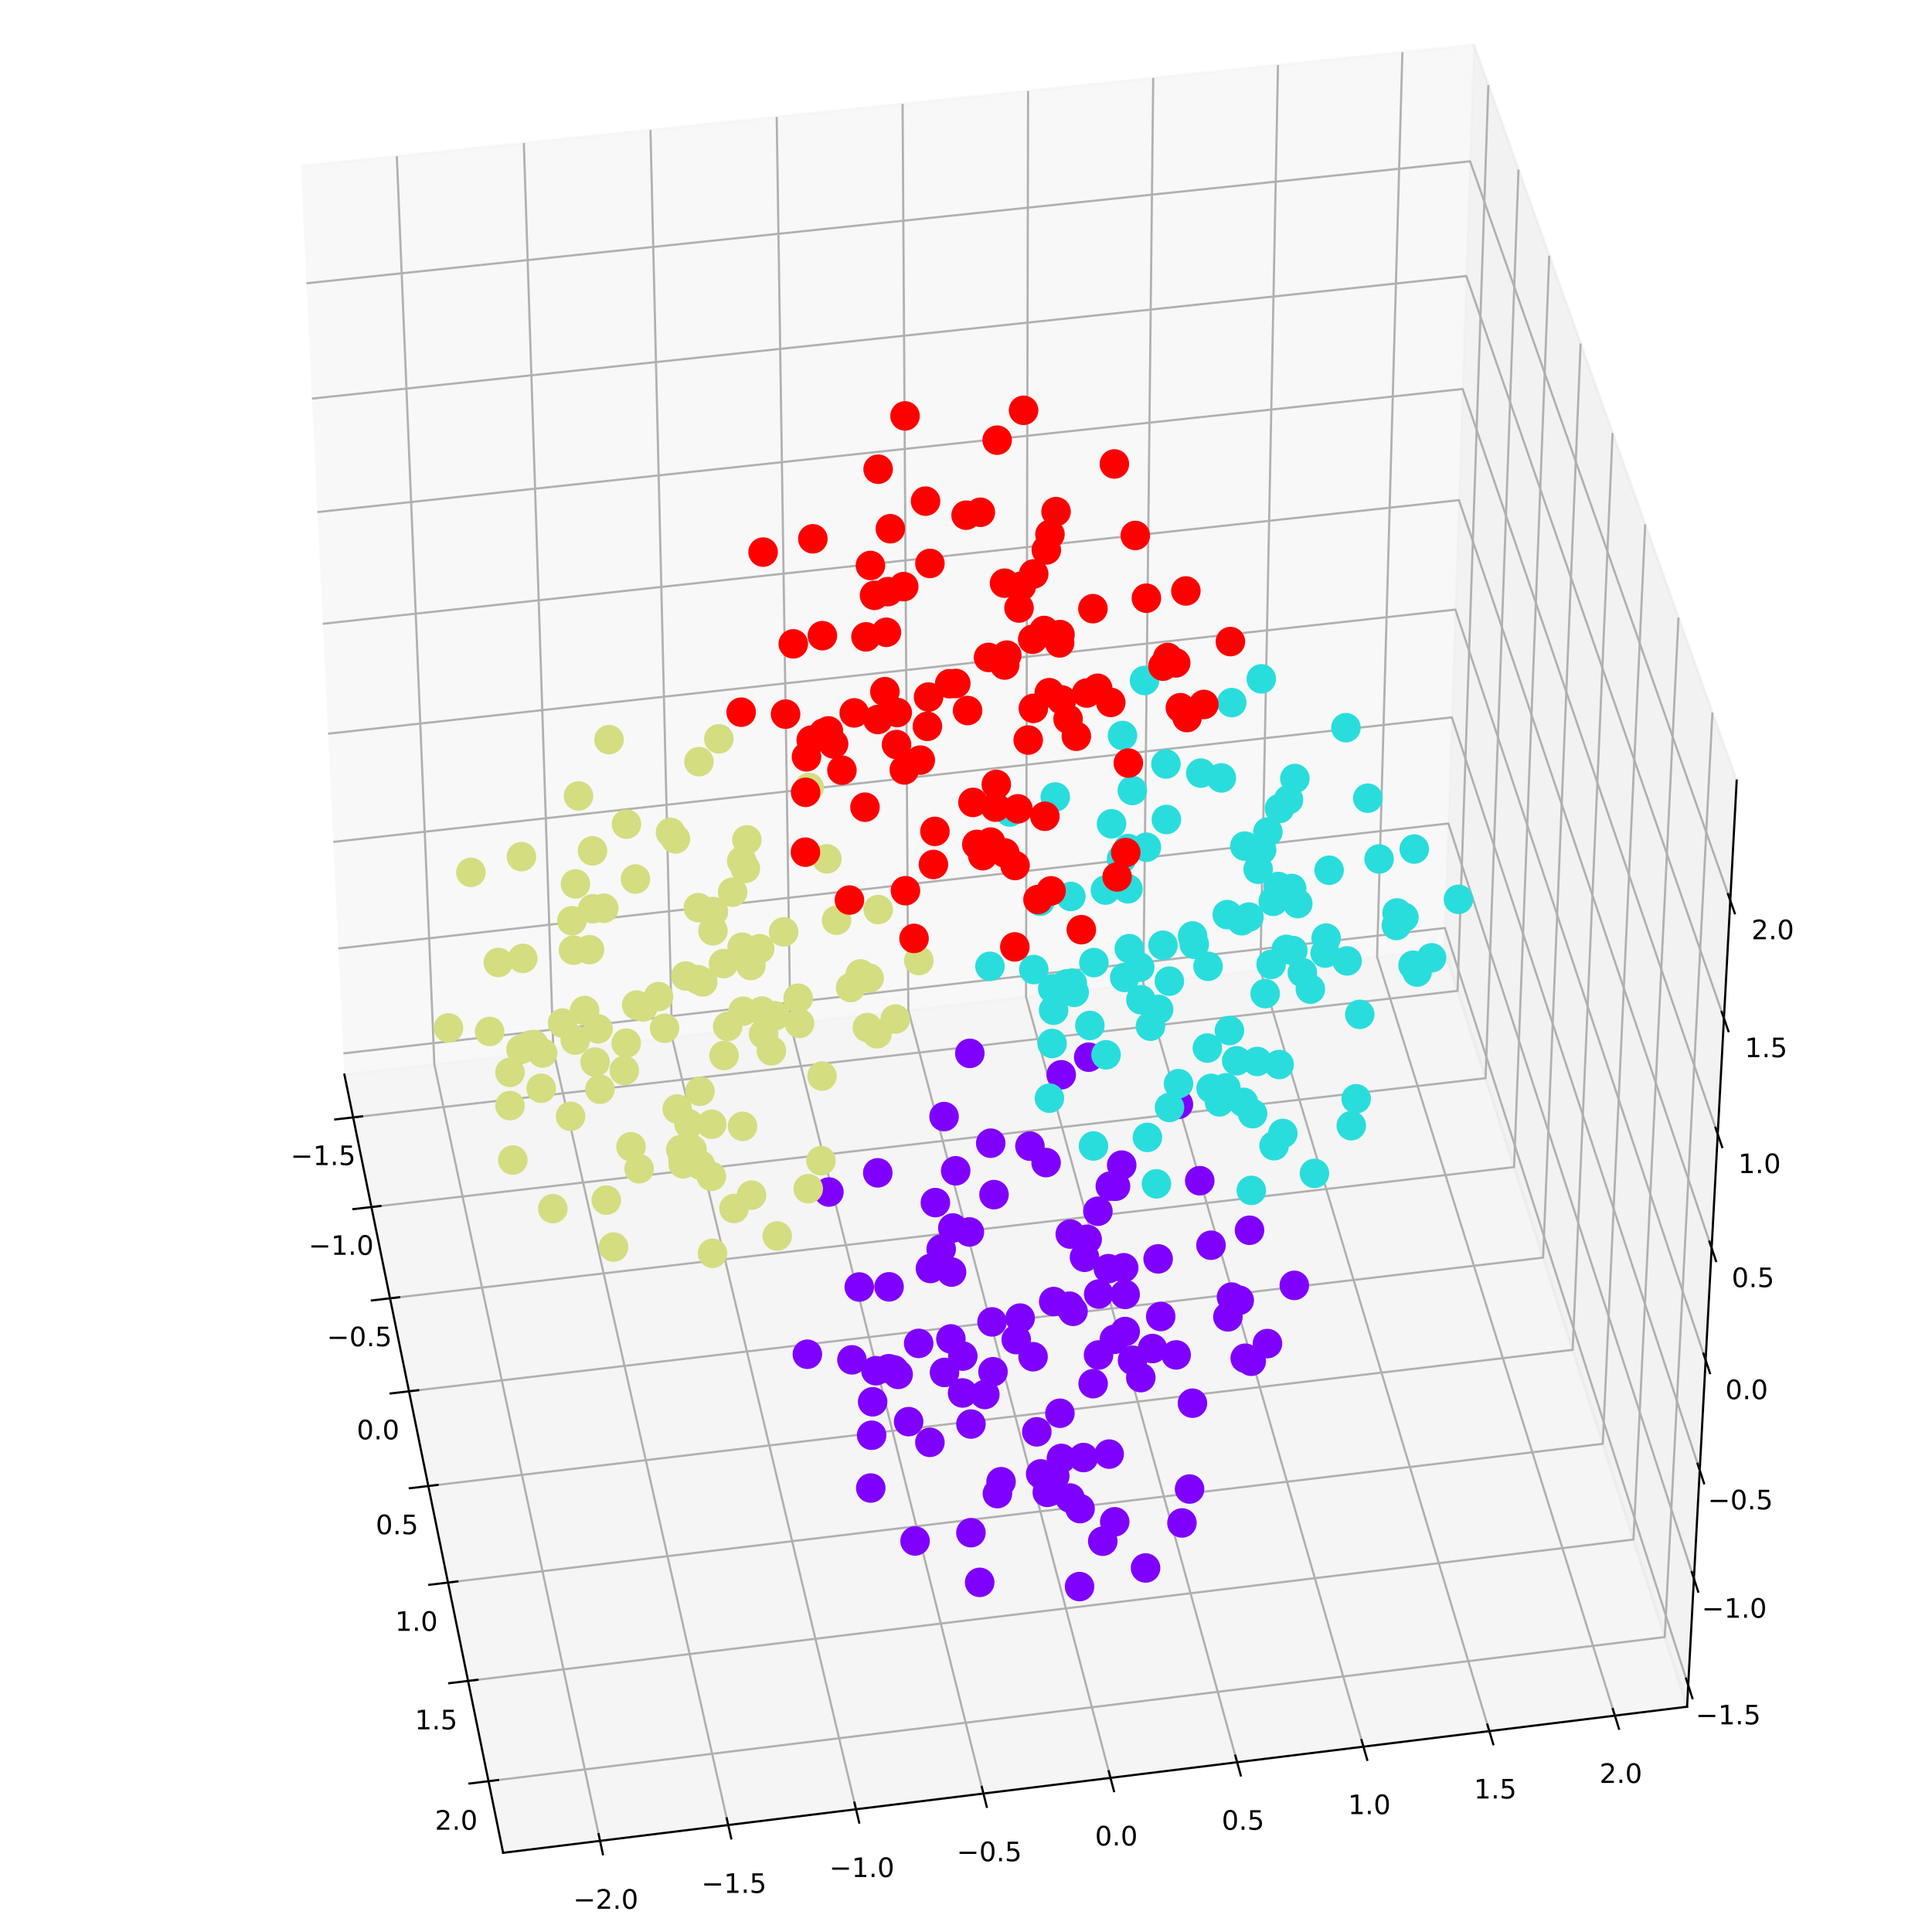 <?xml version="1.0" encoding="utf-8" standalone="no"?>
<!DOCTYPE svg PUBLIC "-//W3C//DTD SVG 1.1//EN"
  "http://www.w3.org/Graphics/SVG/1.1/DTD/svg11.dtd">
<!-- Created with matplotlib (http://matplotlib.org/) -->
<svg height="720pt" version="1.1" viewBox="0 0 720 720" width="720pt" xmlns="http://www.w3.org/2000/svg" xmlns:xlink="http://www.w3.org/1999/xlink">
 <defs>
  <style type="text/css">
*{stroke-linecap:butt;stroke-linejoin:round;}
  </style>
 </defs>
 <g id="figure_1">
  <g id="patch_1">
   <path d="M 0 720 
L 720 720 
L 720 0 
L 0 0 
z
" style="fill:#ffffff;"/>
  </g>
  <g id="patch_2">
   <path d="M -36 756 
L 756 756 
L 756 -36 
L -36 -36 
z
" style="fill:#ffffff;"/>
  </g>
  <g id="pane3d_1">
   <g id="patch_3">
    <path d="M 128.355 400.476 
L 538.219 353.717 
L 549.294 16.693 
L 112.11 61.911 
" style="fill:#f2f2f2;opacity:0.5;stroke:#f2f2f2;stroke-linejoin:miter;"/>
   </g>
  </g>
  <g id="pane3d_2">
   <g id="patch_4">
    <path d="M 538.219 353.717 
L 628.719 636.044 
L 647.213 290.904 
L 549.294 16.693 
" style="fill:#e6e6e6;opacity:0.5;stroke:#e6e6e6;stroke-linejoin:miter;"/>
   </g>
  </g>
  <g id="pane3d_3">
   <g id="patch_5">
    <path d="M 128.355 400.476 
L 187.502 690.487 
L 628.719 636.044 
L 538.219 353.717 
" style="fill:#ececec;opacity:0.5;stroke:#ececec;stroke-linejoin:miter;"/>
   </g>
  </g>
  <g id="axis3d_1">
   <g id="line2d_1">
    <path d="M 128.355 400.476 
L 187.502 690.487 
" style="fill:none;stroke:#000000;stroke-linecap:square;stroke-width:0.8;"/>
   </g>
   <g id="Line3DCollection_1">
    <path d="M 131.607 416.419 
L 543.199 369.253 
L 554.656 31.708 
" style="fill:none;stroke:#b0b0b0;stroke-width:0.8;"/>
    <path d="M 138.419 449.823 
L 553.631 401.797 
L 565.898 63.19 
" style="fill:none;stroke:#b0b0b0;stroke-width:0.8;"/>
    <path d="M 145.357 483.842 
L 564.253 434.934 
L 577.358 95.283 
" style="fill:none;stroke:#b0b0b0;stroke-width:0.8;"/>
    <path d="M 152.425 518.494 
L 575.07 468.678 
L 589.043 128.005 
" style="fill:none;stroke:#b0b0b0;stroke-width:0.8;"/>
    <path d="M 159.624 553.797 
L 586.087 503.048 
L 600.959 161.376 
" style="fill:none;stroke:#b0b0b0;stroke-width:0.8;"/>
    <path d="M 166.961 589.768 
L 597.31 538.06 
L 613.114 195.413 
" style="fill:none;stroke:#b0b0b0;stroke-width:0.8;"/>
    <path d="M 174.437 626.428 
L 608.745 573.732 
L 625.514 230.138 
" style="fill:none;stroke:#b0b0b0;stroke-width:0.8;"/>
    <path d="M 182.058 663.796 
L 620.398 610.084 
L 638.167 265.571 
" style="fill:none;stroke:#b0b0b0;stroke-width:0.8;"/>
   </g>
   <g id="xtick_1">
    <g id="line2d_2">
     <path d="M 134.942 416.037 
L 124.934 417.184 
" style="fill:none;stroke:#000000;stroke-linecap:square;stroke-width:0.8;"/>
    </g>
    <g id="text_1">
     <!-- −1.5 -->
     <defs>
      <path d="M 10.594 35.5 
L 73.188 35.5 
L 73.188 27.203 
L 10.594 27.203 
z
" id="DejaVuSans-2212"/>
      <path d="M 12.406 8.297 
L 28.516 8.297 
L 28.516 63.922 
L 10.984 60.406 
L 10.984 69.391 
L 28.422 72.906 
L 38.281 72.906 
L 38.281 8.297 
L 54.391 8.297 
L 54.391 0 
L 12.406 0 
z
" id="DejaVuSans-31"/>
      <path d="M 10.688 12.406 
L 21 12.406 
L 21 0 
L 10.688 0 
z
" id="DejaVuSans-2e"/>
      <path d="M 10.797 72.906 
L 49.516 72.906 
L 49.516 64.594 
L 19.828 64.594 
L 19.828 46.734 
Q 21.969 47.469 24.109 47.828 
Q 26.266 48.188 28.422 48.188 
Q 40.625 48.188 47.75 41.5 
Q 54.891 34.812 54.891 23.391 
Q 54.891 11.625 47.562 5.094 
Q 40.234 -1.422 26.906 -1.422 
Q 22.312 -1.422 17.547 -0.641 
Q 12.797 0.141 7.719 1.703 
L 7.719 11.625 
Q 12.109 9.234 16.797 8.062 
Q 21.484 6.891 26.703 6.891 
Q 35.156 6.891 40.078 11.328 
Q 45.016 15.766 45.016 23.391 
Q 45.016 31 40.078 35.438 
Q 35.156 39.891 26.703 39.891 
Q 22.75 39.891 18.812 39.016 
Q 14.891 38.141 10.797 36.281 
z
" id="DejaVuSans-35"/>
     </defs>
     <g transform="translate(108.277 434.192)scale(0.1 -0.1)">
      <use xlink:href="#DejaVuSans-2212"/>
      <use x="83.789" xlink:href="#DejaVuSans-31"/>
      <use x="147.412" xlink:href="#DejaVuSans-2e"/>
      <use x="179.199" xlink:href="#DejaVuSans-35"/>
     </g>
    </g>
   </g>
   <g id="xtick_2">
    <g id="line2d_3">
     <path d="M 141.784 449.434 
L 131.687 450.602 
" style="fill:none;stroke:#000000;stroke-linecap:square;stroke-width:0.8;"/>
    </g>
    <g id="text_2">
     <!-- −1.0 -->
     <defs>
      <path d="M 31.781 66.406 
Q 24.172 66.406 20.328 58.906 
Q 16.5 51.422 16.5 36.375 
Q 16.5 21.391 20.328 13.891 
Q 24.172 6.391 31.781 6.391 
Q 39.453 6.391 43.281 13.891 
Q 47.125 21.391 47.125 36.375 
Q 47.125 51.422 43.281 58.906 
Q 39.453 66.406 31.781 66.406 
z
M 31.781 74.219 
Q 44.047 74.219 50.516 64.516 
Q 56.984 54.828 56.984 36.375 
Q 56.984 17.969 50.516 8.266 
Q 44.047 -1.422 31.781 -1.422 
Q 19.531 -1.422 13.062 8.266 
Q 6.594 17.969 6.594 36.375 
Q 6.594 54.828 13.062 64.516 
Q 19.531 74.219 31.781 74.219 
z
" id="DejaVuSans-30"/>
     </defs>
     <g transform="translate(114.978 467.641)scale(0.1 -0.1)">
      <use xlink:href="#DejaVuSans-2212"/>
      <use x="83.789" xlink:href="#DejaVuSans-31"/>
      <use x="147.412" xlink:href="#DejaVuSans-2e"/>
      <use x="179.199" xlink:href="#DejaVuSans-30"/>
     </g>
    </g>
   </g>
   <g id="xtick_3">
    <g id="line2d_4">
     <path d="M 148.753 483.446 
L 138.564 484.635 
" style="fill:none;stroke:#000000;stroke-linecap:square;stroke-width:0.8;"/>
    </g>
    <g id="text_3">
     <!-- −0.5 -->
     <g transform="translate(121.802 501.707)scale(0.1 -0.1)">
      <use xlink:href="#DejaVuSans-2212"/>
      <use x="83.789" xlink:href="#DejaVuSans-30"/>
      <use x="147.412" xlink:href="#DejaVuSans-2e"/>
      <use x="179.199" xlink:href="#DejaVuSans-35"/>
     </g>
    </g>
   </g>
   <g id="xtick_4">
    <g id="line2d_5">
     <path d="M 155.851 518.091 
L 145.57 519.302 
" style="fill:none;stroke:#000000;stroke-linecap:square;stroke-width:0.8;"/>
    </g>
    <g id="text_4">
     <!-- 0.0 -->
     <g transform="translate(132.943 536.405)scale(0.1 -0.1)">
      <use xlink:href="#DejaVuSans-30"/>
      <use x="63.623" xlink:href="#DejaVuSans-2e"/>
      <use x="95.41" xlink:href="#DejaVuSans-30"/>
     </g>
    </g>
   </g>
   <g id="xtick_5">
    <g id="line2d_6">
     <path d="M 163.082 553.386 
L 152.707 554.62 
" style="fill:none;stroke:#000000;stroke-linecap:square;stroke-width:0.8;"/>
    </g>
    <g id="text_5">
     <!-- 0.5 -->
     <g transform="translate(140.025 571.753)scale(0.1 -0.1)">
      <use xlink:href="#DejaVuSans-30"/>
      <use x="63.623" xlink:href="#DejaVuSans-2e"/>
      <use x="95.41" xlink:href="#DejaVuSans-35"/>
     </g>
    </g>
   </g>
   <g id="xtick_6">
    <g id="line2d_7">
     <path d="M 170.45 589.349 
L 159.979 590.607 
" style="fill:none;stroke:#000000;stroke-linecap:square;stroke-width:0.8;"/>
    </g>
    <g id="text_6">
     <!-- 1.0 -->
     <g transform="translate(147.24 607.77)scale(0.1 -0.1)">
      <use xlink:href="#DejaVuSans-31"/>
      <use x="63.623" xlink:href="#DejaVuSans-2e"/>
      <use x="95.41" xlink:href="#DejaVuSans-30"/>
     </g>
    </g>
   </g>
   <g id="xtick_7">
    <g id="line2d_8">
     <path d="M 177.959 626.001 
L 167.391 627.283 
" style="fill:none;stroke:#000000;stroke-linecap:square;stroke-width:0.8;"/>
    </g>
    <g id="text_7">
     <!-- 1.5 -->
     <g transform="translate(154.593 644.475)scale(0.1 -0.1)">
      <use xlink:href="#DejaVuSans-31"/>
      <use x="63.623" xlink:href="#DejaVuSans-2e"/>
      <use x="95.41" xlink:href="#DejaVuSans-35"/>
     </g>
    </g>
   </g>
   <g id="xtick_8">
    <g id="line2d_9">
     <path d="M 185.613 663.36 
L 174.945 664.667 
" style="fill:none;stroke:#000000;stroke-linecap:square;stroke-width:0.8;"/>
    </g>
    <g id="text_8">
     <!-- 2.0 -->
     <defs>
      <path d="M 19.188 8.297 
L 53.609 8.297 
L 53.609 0 
L 7.328 0 
L 7.328 8.297 
Q 12.938 14.109 22.625 23.891 
Q 32.328 33.688 34.812 36.531 
Q 39.547 41.844 41.422 45.531 
Q 43.312 49.219 43.312 52.781 
Q 43.312 58.594 39.234 62.25 
Q 35.156 65.922 28.609 65.922 
Q 23.969 65.922 18.812 64.312 
Q 13.672 62.703 7.812 59.422 
L 7.812 69.391 
Q 13.766 71.781 18.938 73 
Q 24.125 74.219 28.422 74.219 
Q 39.75 74.219 46.484 68.547 
Q 53.219 62.891 53.219 53.422 
Q 53.219 48.922 51.531 44.891 
Q 49.859 40.875 45.406 35.406 
Q 44.188 33.984 37.641 27.219 
Q 31.109 20.453 19.188 8.297 
z
" id="DejaVuSans-32"/>
     </defs>
     <g transform="translate(162.088 681.887)scale(0.1 -0.1)">
      <use xlink:href="#DejaVuSans-32"/>
      <use x="63.623" xlink:href="#DejaVuSans-2e"/>
      <use x="95.41" xlink:href="#DejaVuSans-30"/>
     </g>
    </g>
   </g>
  </g>
  <g id="axis3d_2">
   <g id="line2d_10">
    <path d="M 628.719 636.044 
L 187.502 690.487 
" style="fill:none;stroke:#000000;stroke-linecap:square;stroke-width:0.8;"/>
   </g>
   <g id="Line3DCollection_2">
    <path d="M 147.889 58.21 
L 161.872 396.652 
L 223.616 686.03 
" style="fill:none;stroke:#b0b0b0;stroke-width:0.8;"/>
    <path d="M 195.218 53.315 
L 206.215 391.593 
L 271.387 680.136 
" style="fill:none;stroke:#b0b0b0;stroke-width:0.8;"/>
    <path d="M 242.407 48.434 
L 250.436 386.549 
L 319.016 674.259 
" style="fill:none;stroke:#b0b0b0;stroke-width:0.8;"/>
    <path d="M 289.456 43.568 
L 294.533 381.518 
L 366.501 668.399 
" style="fill:none;stroke:#b0b0b0;stroke-width:0.8;"/>
    <path d="M 336.366 38.716 
L 338.509 376.501 
L 413.845 662.558 
" style="fill:none;stroke:#b0b0b0;stroke-width:0.8;"/>
    <path d="M 383.138 33.879 
L 382.363 371.498 
L 461.048 656.733 
" style="fill:none;stroke:#b0b0b0;stroke-width:0.8;"/>
    <path d="M 429.773 29.055 
L 426.096 366.509 
L 508.11 650.926 
" style="fill:none;stroke:#b0b0b0;stroke-width:0.8;"/>
    <path d="M 476.27 24.246 
L 469.709 361.533 
L 555.032 645.136 
" style="fill:none;stroke:#b0b0b0;stroke-width:0.8;"/>
    <path d="M 522.631 19.451 
L 513.201 356.571 
L 601.814 639.364 
" style="fill:none;stroke:#b0b0b0;stroke-width:0.8;"/>
   </g>
   <g id="xtick_9">
    <g id="line2d_11">
     <path d="M 223.083 683.533 
L 224.684 691.035 
" style="fill:none;stroke:#000000;stroke-linecap:square;stroke-width:0.8;"/>
    </g>
    <g id="text_9">
     <!-- −2.0 -->
     <g transform="translate(213.612 711.343)scale(0.1 -0.1)">
      <use xlink:href="#DejaVuSans-2212"/>
      <use x="83.789" xlink:href="#DejaVuSans-32"/>
      <use x="147.412" xlink:href="#DejaVuSans-2e"/>
      <use x="179.199" xlink:href="#DejaVuSans-30"/>
     </g>
    </g>
   </g>
   <g id="xtick_10">
    <g id="line2d_12">
     <path d="M 270.825 677.646 
L 272.514 685.125 
" style="fill:none;stroke:#000000;stroke-linecap:square;stroke-width:0.8;"/>
    </g>
    <g id="text_10">
     <!-- −1.5 -->
     <g transform="translate(261.395 705.42)scale(0.1 -0.1)">
      <use xlink:href="#DejaVuSans-2212"/>
      <use x="83.789" xlink:href="#DejaVuSans-31"/>
      <use x="147.412" xlink:href="#DejaVuSans-2e"/>
      <use x="179.199" xlink:href="#DejaVuSans-35"/>
     </g>
    </g>
   </g>
   <g id="xtick_11">
    <g id="line2d_13">
     <path d="M 318.424 671.776 
L 320.201 679.233 
" style="fill:none;stroke:#000000;stroke-linecap:square;stroke-width:0.8;"/>
    </g>
    <g id="text_11">
     <!-- −1.0 -->
     <g transform="translate(309.036 699.515)scale(0.1 -0.1)">
      <use xlink:href="#DejaVuSans-2212"/>
      <use x="83.789" xlink:href="#DejaVuSans-31"/>
      <use x="147.412" xlink:href="#DejaVuSans-2e"/>
      <use x="179.199" xlink:href="#DejaVuSans-30"/>
     </g>
    </g>
   </g>
   <g id="xtick_12">
    <g id="line2d_14">
     <path d="M 365.88 665.924 
L 367.745 673.359 
" style="fill:none;stroke:#000000;stroke-linecap:square;stroke-width:0.8;"/>
    </g>
    <g id="text_12">
     <!-- −0.5 -->
     <g transform="translate(356.534 693.627)scale(0.1 -0.1)">
      <use xlink:href="#DejaVuSans-2212"/>
      <use x="83.789" xlink:href="#DejaVuSans-30"/>
      <use x="147.412" xlink:href="#DejaVuSans-2e"/>
      <use x="179.199" xlink:href="#DejaVuSans-35"/>
     </g>
    </g>
   </g>
   <g id="xtick_13">
    <g id="line2d_15">
     <path d="M 413.195 660.09 
L 415.147 667.503 
" style="fill:none;stroke:#000000;stroke-linecap:square;stroke-width:0.8;"/>
    </g>
    <g id="text_13">
     <!-- 0.0 -->
     <g transform="translate(408.079 687.757)scale(0.1 -0.1)">
      <use xlink:href="#DejaVuSans-30"/>
      <use x="63.623" xlink:href="#DejaVuSans-2e"/>
      <use x="95.41" xlink:href="#DejaVuSans-30"/>
     </g>
    </g>
   </g>
   <g id="xtick_14">
    <g id="line2d_16">
     <path d="M 460.369 654.273 
L 462.408 661.663 
" style="fill:none;stroke:#000000;stroke-linecap:square;stroke-width:0.8;"/>
    </g>
    <g id="text_14">
     <!-- 0.5 -->
     <g transform="translate(455.294 681.904)scale(0.1 -0.1)">
      <use xlink:href="#DejaVuSans-30"/>
      <use x="63.623" xlink:href="#DejaVuSans-2e"/>
      <use x="95.41" xlink:href="#DejaVuSans-35"/>
     </g>
    </g>
   </g>
   <g id="xtick_15">
    <g id="line2d_17">
     <path d="M 507.402 648.473 
L 509.527 655.842 
" style="fill:none;stroke:#000000;stroke-linecap:square;stroke-width:0.8;"/>
    </g>
    <g id="text_15">
     <!-- 1.0 -->
     <g transform="translate(502.368 676.069)scale(0.1 -0.1)">
      <use xlink:href="#DejaVuSans-31"/>
      <use x="63.623" xlink:href="#DejaVuSans-2e"/>
      <use x="95.41" xlink:href="#DejaVuSans-30"/>
     </g>
    </g>
   </g>
   <g id="xtick_16">
    <g id="line2d_18">
     <path d="M 554.296 642.69 
L 556.506 650.037 
" style="fill:none;stroke:#000000;stroke-linecap:square;stroke-width:0.8;"/>
    </g>
    <g id="text_16">
     <!-- 1.5 -->
     <g transform="translate(549.302 670.252)scale(0.1 -0.1)">
      <use xlink:href="#DejaVuSans-31"/>
      <use x="63.623" xlink:href="#DejaVuSans-2e"/>
      <use x="95.41" xlink:href="#DejaVuSans-35"/>
     </g>
    </g>
   </g>
   <g id="xtick_17">
    <g id="line2d_19">
     <path d="M 601.05 636.925 
L 603.345 644.25 
" style="fill:none;stroke:#000000;stroke-linecap:square;stroke-width:0.8;"/>
    </g>
    <g id="text_17">
     <!-- 2.0 -->
     <g transform="translate(596.097 664.451)scale(0.1 -0.1)">
      <use xlink:href="#DejaVuSans-32"/>
      <use x="63.623" xlink:href="#DejaVuSans-2e"/>
      <use x="95.41" xlink:href="#DejaVuSans-30"/>
     </g>
    </g>
   </g>
  </g>
  <g id="axis3d_3">
   <g id="line2d_20">
    <path d="M 628.719 636.044 
L 647.213 290.904 
" style="fill:none;stroke:#000000;stroke-linecap:square;stroke-width:0.8;"/>
   </g>
   <g id="Line3DCollection_3">
    <path d="M 629.15 628.015 
L 538.478 345.837 
L 127.976 392.566 
" style="fill:none;stroke:#b0b0b0;stroke-width:0.8;"/>
    <path d="M 631.278 588.301 
L 539.757 306.888 
L 126.099 353.467 
" style="fill:none;stroke:#b0b0b0;stroke-width:0.8;"/>
    <path d="M 633.441 547.927 
L 541.057 267.339 
L 124.194 313.758 
" style="fill:none;stroke:#b0b0b0;stroke-width:0.8;"/>
    <path d="M 635.641 506.878 
L 542.377 227.178 
L 122.259 273.426 
" style="fill:none;stroke:#b0b0b0;stroke-width:0.8;"/>
    <path d="M 637.877 465.135 
L 543.717 186.389 
L 120.293 232.455 
" style="fill:none;stroke:#b0b0b0;stroke-width:0.8;"/>
    <path d="M 640.152 422.682 
L 545.079 144.959 
L 118.296 190.831 
" style="fill:none;stroke:#b0b0b0;stroke-width:0.8;"/>
    <path d="M 642.466 379.499 
L 546.462 102.871 
L 116.267 148.538 
" style="fill:none;stroke:#b0b0b0;stroke-width:0.8;"/>
    <path d="M 644.82 335.569 
L 547.867 60.11 
L 114.204 105.559 
" style="fill:none;stroke:#b0b0b0;stroke-width:0.8;"/>
   </g>
   <g id="xtick_18">
    <g id="line2d_21">
     <path d="M 628.368 625.581 
L 630.716 632.891 
" style="fill:none;stroke:#000000;stroke-linecap:square;stroke-width:0.8;"/>
    </g>
    <g id="text_18">
     <!-- −1.5 -->
     <g transform="translate(631.912 642.615)scale(0.1 -0.1)">
      <use xlink:href="#DejaVuSans-2212"/>
      <use x="83.789" xlink:href="#DejaVuSans-31"/>
      <use x="147.412" xlink:href="#DejaVuSans-2e"/>
      <use x="179.199" xlink:href="#DejaVuSans-35"/>
     </g>
    </g>
   </g>
   <g id="xtick_19">
    <g id="line2d_22">
     <path d="M 630.488 585.872 
L 632.86 593.166 
" style="fill:none;stroke:#000000;stroke-linecap:square;stroke-width:0.8;"/>
    </g>
    <g id="text_19">
     <!-- −1.0 -->
     <g transform="translate(634.167 602.886)scale(0.1 -0.1)">
      <use xlink:href="#DejaVuSans-2212"/>
      <use x="83.789" xlink:href="#DejaVuSans-31"/>
      <use x="147.412" xlink:href="#DejaVuSans-2e"/>
      <use x="179.199" xlink:href="#DejaVuSans-30"/>
     </g>
    </g>
   </g>
   <g id="xtick_20">
    <g id="line2d_23">
     <path d="M 632.643 545.505 
L 635.039 552.782 
" style="fill:none;stroke:#000000;stroke-linecap:square;stroke-width:0.8;"/>
    </g>
    <g id="text_20">
     <!-- −0.5 -->
     <g transform="translate(636.459 562.497)scale(0.1 -0.1)">
      <use xlink:href="#DejaVuSans-2212"/>
      <use x="83.789" xlink:href="#DejaVuSans-30"/>
      <use x="147.412" xlink:href="#DejaVuSans-2e"/>
      <use x="179.199" xlink:href="#DejaVuSans-35"/>
     </g>
    </g>
   </g>
   <g id="xtick_21">
    <g id="line2d_24">
     <path d="M 634.835 504.461 
L 637.255 511.72 
" style="fill:none;stroke:#000000;stroke-linecap:square;stroke-width:0.8;"/>
    </g>
    <g id="text_21">
     <!-- 0.0 -->
     <g transform="translate(642.98 521.429)scale(0.1 -0.1)">
      <use xlink:href="#DejaVuSans-30"/>
      <use x="63.623" xlink:href="#DejaVuSans-2e"/>
      <use x="95.41" xlink:href="#DejaVuSans-30"/>
     </g>
    </g>
   </g>
   <g id="xtick_22">
    <g id="line2d_25">
     <path d="M 637.063 462.725 
L 639.508 469.964 
" style="fill:none;stroke:#000000;stroke-linecap:square;stroke-width:0.8;"/>
    </g>
    <g id="text_22">
     <!-- 0.5 -->
     <g transform="translate(645.35 479.668)scale(0.1 -0.1)">
      <use xlink:href="#DejaVuSans-30"/>
      <use x="63.623" xlink:href="#DejaVuSans-2e"/>
      <use x="95.41" xlink:href="#DejaVuSans-35"/>
     </g>
    </g>
   </g>
   <g id="xtick_23">
    <g id="line2d_26">
     <path d="M 639.33 420.279 
L 641.8 427.496 
" style="fill:none;stroke:#000000;stroke-linecap:square;stroke-width:0.8;"/>
    </g>
    <g id="text_23">
     <!-- 1.0 -->
     <g transform="translate(647.761 437.193)scale(0.1 -0.1)">
      <use xlink:href="#DejaVuSans-31"/>
      <use x="63.623" xlink:href="#DejaVuSans-2e"/>
      <use x="95.41" xlink:href="#DejaVuSans-30"/>
     </g>
    </g>
   </g>
   <g id="xtick_24">
    <g id="line2d_27">
     <path d="M 641.635 377.105 
L 644.131 384.298 
" style="fill:none;stroke:#000000;stroke-linecap:square;stroke-width:0.8;"/>
    </g>
    <g id="text_24">
     <!-- 1.5 -->
     <g transform="translate(650.213 393.988)scale(0.1 -0.1)">
      <use xlink:href="#DejaVuSans-31"/>
      <use x="63.623" xlink:href="#DejaVuSans-2e"/>
      <use x="95.41" xlink:href="#DejaVuSans-35"/>
     </g>
    </g>
   </g>
   <g id="xtick_25">
    <g id="line2d_28">
     <path d="M 643.98 333.183 
L 646.503 340.35 
" style="fill:none;stroke:#000000;stroke-linecap:square;stroke-width:0.8;"/>
    </g>
    <g id="text_25">
     <!-- 2.0 -->
     <g transform="translate(652.708 350.033)scale(0.1 -0.1)">
      <use xlink:href="#DejaVuSans-32"/>
      <use x="63.623" xlink:href="#DejaVuSans-2e"/>
      <use x="95.41" xlink:href="#DejaVuSans-30"/>
     </g>
    </g>
   </g>
  </g>
  <g id="axes_1">
   <g id="Path3DCollection_1">
    <defs>
     <path d="M 0 5 
C 1.326 5 2.598 4.473 3.536 3.536 
C 4.473 2.598 5 1.326 5 0 
C 5 -1.326 4.473 -2.598 3.536 -3.536 
C 2.598 -4.473 1.326 -5 0 -5 
C -1.326 -5 -2.598 -4.473 -3.536 -3.536 
C -4.473 -2.598 -5 -1.326 -5 0 
C -5 1.326 -4.473 2.598 -3.536 3.536 
C -2.598 4.473 -1.326 5 0 5 
z
" id="C0_0_e5bab2c627"/>
    </defs>
    <g clip-path="url(#pd46368a9b8)">
     <use style="fill:#8000ff;stroke:#8000ff;" x="398.551" xlink:href="#C0_0_e5bab2c627" y="486.77"/>
    </g>
    <g clip-path="url(#pd46368a9b8)">
     <use style="fill:#8000ff;stroke:#8000ff;" x="392.677" xlink:href="#C0_0_e5bab2c627" y="485.054"/>
    </g>
    <g clip-path="url(#pd46368a9b8)">
     <use style="fill:#8000ff;stroke:#8000ff;" x="413.068" xlink:href="#C0_0_e5bab2c627" y="472.793"/>
    </g>
    <g clip-path="url(#pd46368a9b8)">
     <use style="fill:#8000ff;stroke:#8000ff;" x="422.068" xlink:href="#C0_0_e5bab2c627" y="506.925"/>
    </g>
    <g clip-path="url(#pd46368a9b8)">
     <use style="fill:#8000ff;stroke:#8000ff;" x="407.384" xlink:href="#C0_0_e5bab2c627" y="515.653"/>
    </g>
    <g clip-path="url(#pd46368a9b8)">
     <use style="fill:#8000ff;stroke:#8000ff;" x="380.184" xlink:href="#C0_0_e5bab2c627" y="491.214"/>
    </g>
    <g clip-path="url(#pd46368a9b8)">
     <use style="fill:#8000ff;stroke:#8000ff;" x="425.142" xlink:href="#C0_0_e5bab2c627" y="513.399"/>
    </g>
    <g clip-path="url(#pd46368a9b8)">
     <use style="fill:#8000ff;stroke:#8000ff;" x="384.994" xlink:href="#C0_0_e5bab2c627" y="505.616"/>
    </g>
    <g clip-path="url(#pd46368a9b8)">
     <use style="fill:#8000ff;stroke:#8000ff;" x="354.629" xlink:href="#C0_0_e5bab2c627" y="474.058"/>
    </g>
    <g clip-path="url(#pd46368a9b8)">
     <use style="fill:#8000ff;stroke:#8000ff;" x="409.401" xlink:href="#C0_0_e5bab2c627" y="504.969"/>
    </g>
    <g clip-path="url(#pd46368a9b8)">
     <use style="fill:#8000ff;stroke:#8000ff;" x="358.809" xlink:href="#C0_0_e5bab2c627" y="505.371"/>
    </g>
    <g clip-path="url(#pd46368a9b8)">
     <use style="fill:#8000ff;stroke:#8000ff;" x="409.154" xlink:href="#C0_0_e5bab2c627" y="451.395"/>
    </g>
    <g clip-path="url(#pd46368a9b8)">
     <use style="fill:#8000ff;stroke:#8000ff;" x="415.299" xlink:href="#C0_0_e5bab2c627" y="499.126"/>
    </g>
    <g clip-path="url(#pd46368a9b8)">
     <use style="fill:#8000ff;stroke:#8000ff;" x="370.067" xlink:href="#C0_0_e5bab2c627" y="511.211"/>
    </g>
    <g clip-path="url(#pd46368a9b8)">
     <use style="fill:#8000ff;stroke:#8000ff;" x="367.024" xlink:href="#C0_0_e5bab2c627" y="519.69"/>
    </g>
    <g clip-path="url(#pd46368a9b8)">
     <use style="fill:#8000ff;stroke:#8000ff;" x="413.354" xlink:href="#C0_0_e5bab2c627" y="541.904"/>
    </g>
    <g clip-path="url(#pd46368a9b8)">
     <use style="fill:#8000ff;stroke:#8000ff;" x="361.262" xlink:href="#C0_0_e5bab2c627" y="459.117"/>
    </g>
    <g clip-path="url(#pd46368a9b8)">
     <use style="fill:#8000ff;stroke:#8000ff;" x="355.095" xlink:href="#C0_0_e5bab2c627" y="457.642"/>
    </g>
    <g clip-path="url(#pd46368a9b8)">
     <use style="fill:#8000ff;stroke:#8000ff;" x="418.764" xlink:href="#C0_0_e5bab2c627" y="472.454"/>
    </g>
    <g clip-path="url(#pd46368a9b8)">
     <use style="fill:#8000ff;stroke:#8000ff;" x="413.782" xlink:href="#C0_0_e5bab2c627" y="442.035"/>
    </g>
    <g clip-path="url(#pd46368a9b8)">
     <use style="fill:#8000ff;stroke:#8000ff;" x="404.167" xlink:href="#C0_0_e5bab2c627" y="468.547"/>
    </g>
    <g clip-path="url(#pd46368a9b8)">
     <use style="fill:#8000ff;stroke:#8000ff;" x="444.391" xlink:href="#C0_0_e5bab2c627" y="522.935"/>
    </g>
    <g clip-path="url(#pd46368a9b8)">
     <use style="fill:#8000ff;stroke:#8000ff;" x="354.372" xlink:href="#C0_0_e5bab2c627" y="498.965"/>
    </g>
    <g clip-path="url(#pd46368a9b8)">
     <use style="fill:#8000ff;stroke:#8000ff;" x="419.328" xlink:href="#C0_0_e5bab2c627" y="496.227"/>
    </g>
    <g clip-path="url(#pd46368a9b8)">
     <use style="fill:#8000ff;stroke:#8000ff;" x="356.16" xlink:href="#C0_0_e5bab2c627" y="436.324"/>
    </g>
    <g clip-path="url(#pd46368a9b8)">
     <use style="fill:#8000ff;stroke:#8000ff;" x="390.294" xlink:href="#C0_0_e5bab2c627" y="556.163"/>
    </g>
    <g clip-path="url(#pd46368a9b8)">
     <use style="fill:#8000ff;stroke:#8000ff;" x="348.594" xlink:href="#C0_0_e5bab2c627" y="448.176"/>
    </g>
    <g clip-path="url(#pd46368a9b8)">
     <use style="fill:#8000ff;stroke:#8000ff;" x="369.213" xlink:href="#C0_0_e5bab2c627" y="426.03"/>
    </g>
    <g clip-path="url(#pd46368a9b8)">
     <use style="fill:#8000ff;stroke:#8000ff;" x="391.659" xlink:href="#C0_0_e5bab2c627" y="555.683"/>
    </g>
    <g clip-path="url(#pd46368a9b8)">
     <use style="fill:#8000ff;stroke:#8000ff;" x="393.083" xlink:href="#C0_0_e5bab2c627" y="550.063"/>
    </g>
    <g clip-path="url(#pd46368a9b8)">
     <use style="fill:#8000ff;stroke:#8000ff;" x="333.11" xlink:href="#C0_0_e5bab2c627" y="510.522"/>
    </g>
    <g clip-path="url(#pd46368a9b8)">
     <use style="fill:#8000ff;stroke:#8000ff;" x="398.851" xlink:href="#C0_0_e5bab2c627" y="459.901"/>
    </g>
    <g clip-path="url(#pd46368a9b8)">
     <use style="fill:#8000ff;stroke:#8000ff;" x="358.73" xlink:href="#C0_0_e5bab2c627" y="519.12"/>
    </g>
    <g clip-path="url(#pd46368a9b8)">
     <use style="fill:#8000ff;stroke:#8000ff;" x="402.506" xlink:href="#C0_0_e5bab2c627" y="562.223"/>
    </g>
    <g clip-path="url(#pd46368a9b8)">
     <use style="fill:#8000ff;stroke:#8000ff;" x="458.954" xlink:href="#C0_0_e5bab2c627" y="483.388"/>
    </g>
    <g clip-path="url(#pd46368a9b8)">
     <use style="fill:#8000ff;stroke:#8000ff;" x="398.766" xlink:href="#C0_0_e5bab2c627" y="558.278"/>
    </g>
    <g clip-path="url(#pd46368a9b8)">
     <use style="fill:#8000ff;stroke:#8000ff;" x="346.546" xlink:href="#C0_0_e5bab2c627" y="537.517"/>
    </g>
    <g clip-path="url(#pd46368a9b8)">
     <use style="fill:#8000ff;stroke:#8000ff;" x="331.243" xlink:href="#C0_0_e5bab2c627" y="510.078"/>
    </g>
    <g clip-path="url(#pd46368a9b8)">
     <use style="fill:#8000ff;stroke:#8000ff;" x="403.784" xlink:href="#C0_0_e5bab2c627" y="543.18"/>
    </g>
    <g clip-path="url(#pd46368a9b8)">
     <use style="fill:#8000ff;stroke:#8000ff;" x="419.309" xlink:href="#C0_0_e5bab2c627" y="482.396"/>
    </g>
    <g clip-path="url(#pd46368a9b8)">
     <use style="fill:#8000ff;stroke:#8000ff;" x="431.601" xlink:href="#C0_0_e5bab2c627" y="469.144"/>
    </g>
    <g clip-path="url(#pd46368a9b8)">
     <use style="fill:#8000ff;stroke:#8000ff;" x="346.749" xlink:href="#C0_0_e5bab2c627" y="472.734"/>
    </g>
    <g clip-path="url(#pd46368a9b8)">
     <use style="fill:#8000ff;stroke:#8000ff;" x="370.437" xlink:href="#C0_0_e5bab2c627" y="445.205"/>
    </g>
    <g clip-path="url(#pd46368a9b8)">
     <use style="fill:#8000ff;stroke:#8000ff;" x="461.833" xlink:href="#C0_0_e5bab2c627" y="484.58"/>
    </g>
    <g clip-path="url(#pd46368a9b8)">
     <use style="fill:#8000ff;stroke:#8000ff;" x="451.305" xlink:href="#C0_0_e5bab2c627" y="464.059"/>
    </g>
    <g clip-path="url(#pd46368a9b8)">
     <use style="fill:#8000ff;stroke:#8000ff;" x="386.383" xlink:href="#C0_0_e5bab2c627" y="533.602"/>
    </g>
    <g clip-path="url(#pd46368a9b8)">
     <use style="fill:#8000ff;stroke:#8000ff;" x="395.003" xlink:href="#C0_0_e5bab2c627" y="526.684"/>
    </g>
    <g clip-path="url(#pd46368a9b8)">
     <use style="fill:#8000ff;stroke:#8000ff;" x="447.118" xlink:href="#C0_0_e5bab2c627" y="440.022"/>
    </g>
    <g clip-path="url(#pd46368a9b8)">
     <use style="fill:#8000ff;stroke:#8000ff;" x="389.85" xlink:href="#C0_0_e5bab2c627" y="433.262"/>
    </g>
    <g clip-path="url(#pd46368a9b8)">
     <use style="fill:#8000ff;stroke:#8000ff;" x="320.228" xlink:href="#C0_0_e5bab2c627" y="479.629"/>
    </g>
    <g clip-path="url(#pd46368a9b8)">
     <use style="fill:#8000ff;stroke:#8000ff;" x="466.294" xlink:href="#C0_0_e5bab2c627" y="507.301"/>
    </g>
    <g clip-path="url(#pd46368a9b8)">
     <use style="fill:#8000ff;stroke:#8000ff;" x="410.96" xlink:href="#C0_0_e5bab2c627" y="574.363"/>
    </g>
    <g clip-path="url(#pd46368a9b8)">
     <use style="fill:#8000ff;stroke:#8000ff;" x="342.366" xlink:href="#C0_0_e5bab2c627" y="500.643"/>
    </g>
    <g clip-path="url(#pd46368a9b8)">
     <use style="fill:#8000ff;stroke:#8000ff;" x="443.314" xlink:href="#C0_0_e5bab2c627" y="554.919"/>
    </g>
    <g clip-path="url(#pd46368a9b8)">
     <use style="fill:#8000ff;stroke:#8000ff;" x="405.155" xlink:href="#C0_0_e5bab2c627" y="461.839"/>
    </g>
    <g clip-path="url(#pd46368a9b8)">
     <use style="fill:#8000ff;stroke:#8000ff;" x="465.663" xlink:href="#C0_0_e5bab2c627" y="458.48"/>
    </g>
    <g clip-path="url(#pd46368a9b8)">
     <use style="fill:#8000ff;stroke:#8000ff;" x="361.832" xlink:href="#C0_0_e5bab2c627" y="571.188"/>
    </g>
    <g clip-path="url(#pd46368a9b8)">
     <use style="fill:#8000ff;stroke:#8000ff;" x="472.345" xlink:href="#C0_0_e5bab2c627" y="500.708"/>
    </g>
    <g clip-path="url(#pd46368a9b8)">
     <use style="fill:#8000ff;stroke:#8000ff;" x="415.721" xlink:href="#C0_0_e5bab2c627" y="442.077"/>
    </g>
    <g clip-path="url(#pd46368a9b8)">
     <use style="fill:#8000ff;stroke:#8000ff;" x="325.214" xlink:href="#C0_0_e5bab2c627" y="522.403"/>
    </g>
    <g clip-path="url(#pd46368a9b8)">
     <use style="fill:#8000ff;stroke:#8000ff;" x="387.819" xlink:href="#C0_0_e5bab2c627" y="549.277"/>
    </g>
    <g clip-path="url(#pd46368a9b8)">
     <use style="fill:#8000ff;stroke:#8000ff;" x="395.55" xlink:href="#C0_0_e5bab2c627" y="543.509"/>
    </g>
    <g clip-path="url(#pd46368a9b8)">
     <use style="fill:#8000ff;stroke:#8000ff;" x="383.828" xlink:href="#C0_0_e5bab2c627" y="427.13"/>
    </g>
    <g clip-path="url(#pd46368a9b8)">
     <use style="fill:#8000ff;stroke:#8000ff;" x="324.835" xlink:href="#C0_0_e5bab2c627" y="534.872"/>
    </g>
    <g clip-path="url(#pd46368a9b8)">
     <use style="fill:#8000ff;stroke:#8000ff;" x="334.716" xlink:href="#C0_0_e5bab2c627" y="512.198"/>
    </g>
    <g clip-path="url(#pd46368a9b8)">
     <use style="fill:#8000ff;stroke:#8000ff;" x="438.321" xlink:href="#C0_0_e5bab2c627" y="504.927"/>
    </g>
    <g clip-path="url(#pd46368a9b8)">
     <use style="fill:#8000ff;stroke:#8000ff;" x="432.56" xlink:href="#C0_0_e5bab2c627" y="490.617"/>
    </g>
    <g clip-path="url(#pd46368a9b8)">
     <use style="fill:#8000ff;stroke:#8000ff;" x="317.488" xlink:href="#C0_0_e5bab2c627" y="506.771"/>
    </g>
    <g clip-path="url(#pd46368a9b8)">
     <use style="fill:#8000ff;stroke:#8000ff;" x="409.455" xlink:href="#C0_0_e5bab2c627" y="482.261"/>
    </g>
    <g clip-path="url(#pd46368a9b8)">
     <use style="fill:#8000ff;stroke:#8000ff;" x="439.161" xlink:href="#C0_0_e5bab2c627" y="411.548"/>
    </g>
    <g clip-path="url(#pd46368a9b8)">
     <use style="fill:#8000ff;stroke:#8000ff;" x="373.064" xlink:href="#C0_0_e5bab2c627" y="552.193"/>
    </g>
    <g clip-path="url(#pd46368a9b8)">
     <use style="fill:#8000ff;stroke:#8000ff;" x="351.83" xlink:href="#C0_0_e5bab2c627" y="416.121"/>
    </g>
    <g clip-path="url(#pd46368a9b8)">
     <use style="fill:#8000ff;stroke:#8000ff;" x="457.602" xlink:href="#C0_0_e5bab2c627" y="490.76"/>
    </g>
    <g clip-path="url(#pd46368a9b8)">
     <use style="fill:#8000ff;stroke:#8000ff;" x="351.988" xlink:href="#C0_0_e5bab2c627" y="511.465"/>
    </g>
    <g clip-path="url(#pd46368a9b8)">
     <use style="fill:#8000ff;stroke:#8000ff;" x="415.418" xlink:href="#C0_0_e5bab2c627" y="567.129"/>
    </g>
    <g clip-path="url(#pd46368a9b8)">
     <use style="fill:#8000ff;stroke:#8000ff;" x="440.474" xlink:href="#C0_0_e5bab2c627" y="567.563"/>
    </g>
    <g clip-path="url(#pd46368a9b8)">
     <use style="fill:#8000ff;stroke:#8000ff;" x="326.424" xlink:href="#C0_0_e5bab2c627" y="510.83"/>
    </g>
    <g clip-path="url(#pd46368a9b8)">
     <use style="fill:#8000ff;stroke:#8000ff;" x="426.919" xlink:href="#C0_0_e5bab2c627" y="584.336"/>
    </g>
    <g clip-path="url(#pd46368a9b8)">
     <use style="fill:#8000ff;stroke:#8000ff;" x="371.712" xlink:href="#C0_0_e5bab2c627" y="556.619"/>
    </g>
    <g clip-path="url(#pd46368a9b8)">
     <use style="fill:#8000ff;stroke:#8000ff;" x="402.312" xlink:href="#C0_0_e5bab2c627" y="591.27"/>
    </g>
    <g clip-path="url(#pd46368a9b8)">
     <use style="fill:#8000ff;stroke:#8000ff;" x="327.121" xlink:href="#C0_0_e5bab2c627" y="437.082"/>
    </g>
    <g clip-path="url(#pd46368a9b8)">
     <use style="fill:#8000ff;stroke:#8000ff;" x="395.482" xlink:href="#C0_0_e5bab2c627" y="400.545"/>
    </g>
    <g clip-path="url(#pd46368a9b8)">
     <use style="fill:#8000ff;stroke:#8000ff;" x="331.332" xlink:href="#C0_0_e5bab2c627" y="479.563"/>
    </g>
    <g clip-path="url(#pd46368a9b8)">
     <use style="fill:#8000ff;stroke:#8000ff;" x="482.349" xlink:href="#C0_0_e5bab2c627" y="479.026"/>
    </g>
    <g clip-path="url(#pd46368a9b8)">
     <use style="fill:#8000ff;stroke:#8000ff;" x="464.062" xlink:href="#C0_0_e5bab2c627" y="506.173"/>
    </g>
    <g clip-path="url(#pd46368a9b8)">
     <use style="fill:#8000ff;stroke:#8000ff;" x="350.751" xlink:href="#C0_0_e5bab2c627" y="465.506"/>
    </g>
    <g clip-path="url(#pd46368a9b8)">
     <use style="fill:#8000ff;stroke:#8000ff;" x="418.034" xlink:href="#C0_0_e5bab2c627" y="434.207"/>
    </g>
    <g clip-path="url(#pd46368a9b8)">
     <use style="fill:#8000ff;stroke:#8000ff;" x="399.893" xlink:href="#C0_0_e5bab2c627" y="488.691"/>
    </g>
    <g clip-path="url(#pd46368a9b8)">
     <use style="fill:#8000ff;stroke:#8000ff;" x="341.022" xlink:href="#C0_0_e5bab2c627" y="574.284"/>
    </g>
    <g clip-path="url(#pd46368a9b8)">
     <use style="fill:#8000ff;stroke:#8000ff;" x="405.726" xlink:href="#C0_0_e5bab2c627" y="393.981"/>
    </g>
    <g clip-path="url(#pd46368a9b8)">
     <use style="fill:#8000ff;stroke:#8000ff;" x="378.718" xlink:href="#C0_0_e5bab2c627" y="499.225"/>
    </g>
    <g clip-path="url(#pd46368a9b8)">
     <use style="fill:#8000ff;stroke:#8000ff;" x="324.502" xlink:href="#C0_0_e5bab2c627" y="554.542"/>
    </g>
    <g clip-path="url(#pd46368a9b8)">
     <use style="fill:#8000ff;stroke:#8000ff;" x="308.906" xlink:href="#C0_0_e5bab2c627" y="444.233"/>
    </g>
    <g clip-path="url(#pd46368a9b8)">
     <use style="fill:#8000ff;stroke:#8000ff;" x="361.42" xlink:href="#C0_0_e5bab2c627" y="392.556"/>
    </g>
    <g clip-path="url(#pd46368a9b8)">
     <use style="fill:#8000ff;stroke:#8000ff;" x="300.883" xlink:href="#C0_0_e5bab2c627" y="504.688"/>
    </g>
    <g clip-path="url(#pd46368a9b8)">
     <use style="fill:#8000ff;stroke:#8000ff;" x="429.511" xlink:href="#C0_0_e5bab2c627" y="502.557"/>
    </g>
    <g clip-path="url(#pd46368a9b8)">
     <use style="fill:#8000ff;stroke:#8000ff;" x="338.614" xlink:href="#C0_0_e5bab2c627" y="529.801"/>
    </g>
    <g clip-path="url(#pd46368a9b8)">
     <use style="fill:#8000ff;stroke:#8000ff;" x="369.708" xlink:href="#C0_0_e5bab2c627" y="492.633"/>
    </g>
    <g clip-path="url(#pd46368a9b8)">
     <use style="fill:#8000ff;stroke:#8000ff;" x="361.84" xlink:href="#C0_0_e5bab2c627" y="530.698"/>
    </g>
    <g clip-path="url(#pd46368a9b8)">
     <use style="fill:#8000ff;stroke:#8000ff;" x="365.098" xlink:href="#C0_0_e5bab2c627" y="589.702"/>
    </g>
    <g clip-path="url(#pd46368a9b8)">
     <use style="fill:#2adddd;stroke:#2adddd;" x="462.72" xlink:href="#C0_0_e5bab2c627" y="343.144"/>
    </g>
    <g clip-path="url(#pd46368a9b8)">
     <use style="fill:#2adddd;stroke:#2adddd;" x="457.36" xlink:href="#C0_0_e5bab2c627" y="340.851"/>
    </g>
    <g clip-path="url(#pd46368a9b8)">
     <use style="fill:#2adddd;stroke:#2adddd;" x="476.379" xlink:href="#C0_0_e5bab2c627" y="330.376"/>
    </g>
    <g clip-path="url(#pd46368a9b8)">
     <use style="fill:#2adddd;stroke:#2adddd;" x="485.361" xlink:href="#C0_0_e5bab2c627" y="362.454"/>
    </g>
    <g clip-path="url(#pd46368a9b8)">
     <use style="fill:#2adddd;stroke:#2adddd;" x="471.487" xlink:href="#C0_0_e5bab2c627" y="370.291"/>
    </g>
    <g clip-path="url(#pd46368a9b8)">
     <use style="fill:#2adddd;stroke:#2adddd;" x="444.434" xlink:href="#C0_0_e5bab2c627" y="348.803"/>
    </g>
    <g clip-path="url(#pd46368a9b8)">
     <use style="fill:#2adddd;stroke:#2adddd;" x="488.341" xlink:href="#C0_0_e5bab2c627" y="368.62"/>
    </g>
    <g clip-path="url(#pd46368a9b8)">
     <use style="fill:#2adddd;stroke:#2adddd;" x="450.2" xlink:href="#C0_0_e5bab2c627" y="360.113"/>
    </g>
    <g clip-path="url(#pd46368a9b8)">
     <use style="fill:#2adddd;stroke:#2adddd;" x="420.337" xlink:href="#C0_0_e5bab2c627" y="331.251"/>
    </g>
    <g clip-path="url(#pd46368a9b8)">
     <use style="fill:#2adddd;stroke:#2adddd;" x="473.698" xlink:href="#C0_0_e5bab2c627" y="359.405"/>
    </g>
    <g clip-path="url(#pd46368a9b8)">
     <use style="fill:#2adddd;stroke:#2adddd;" x="424.768" xlink:href="#C0_0_e5bab2c627" y="360.455"/>
    </g>
    <g clip-path="url(#pd46368a9b8)">
     <use style="fill:#2adddd;stroke:#2adddd;" x="472.505" xlink:href="#C0_0_e5bab2c627" y="310.042"/>
    </g>
    <g clip-path="url(#pd46368a9b8)">
     <use style="fill:#2adddd;stroke:#2adddd;" x="479.362" xlink:href="#C0_0_e5bab2c627" y="353.799"/>
    </g>
    <g clip-path="url(#pd46368a9b8)">
     <use style="fill:#2adddd;stroke:#2adddd;" x="435.783" xlink:href="#C0_0_e5bab2c627" y="365.644"/>
    </g>
    <g clip-path="url(#pd46368a9b8)">
     <use style="fill:#2adddd;stroke:#2adddd;" x="431.79" xlink:href="#C0_0_e5bab2c627" y="376.162"/>
    </g>
    <g clip-path="url(#pd46368a9b8)">
     <use style="fill:#2adddd;stroke:#2adddd;" x="476.71" xlink:href="#C0_0_e5bab2c627" y="396.71"/>
    </g>
    <g clip-path="url(#pd46368a9b8)">
     <use style="fill:#2adddd;stroke:#2adddd;" x="427.243" xlink:href="#C0_0_e5bab2c627" y="315.738"/>
    </g>
    <g clip-path="url(#pd46368a9b8)">
     <use style="fill:#2adddd;stroke:#2adddd;" x="420.432" xlink:href="#C0_0_e5bab2c627" y="316.23"/>
    </g>
    <g clip-path="url(#pd46368a9b8)">
     <use style="fill:#2adddd;stroke:#2adddd;" x="481.384" xlink:href="#C0_0_e5bab2c627" y="331.119"/>
    </g>
    <g clip-path="url(#pd46368a9b8)">
     <use style="fill:#2adddd;stroke:#2adddd;" x="476.835" xlink:href="#C0_0_e5bab2c627" y="301.31"/>
    </g>
    <g clip-path="url(#pd46368a9b8)">
     <use style="fill:#2adddd;stroke:#2adddd;" x="468.871" xlink:href="#C0_0_e5bab2c627" y="323.942"/>
    </g>
    <g clip-path="url(#pd46368a9b8)">
     <use style="fill:#2adddd;stroke:#2adddd;" x="506.748" xlink:href="#C0_0_e5bab2c627" y="378.024"/>
    </g>
    <g clip-path="url(#pd46368a9b8)">
     <use style="fill:#2adddd;stroke:#2adddd;" x="420.855" xlink:href="#C0_0_e5bab2c627" y="353.527"/>
    </g>
    <g clip-path="url(#pd46368a9b8)">
     <use style="fill:#2adddd;stroke:#2adddd;" x="481.81" xlink:href="#C0_0_e5bab2c627" y="354.25"/>
    </g>
    <g clip-path="url(#pd46368a9b8)">
     <use style="fill:#2adddd;stroke:#2adddd;" x="421.987" xlink:href="#C0_0_e5bab2c627" y="294.584"/>
    </g>
    <g clip-path="url(#pd46368a9b8)">
     <use style="fill:#2adddd;stroke:#2adddd;" x="454.441" xlink:href="#C0_0_e5bab2c627" y="410.635"/>
    </g>
    <g clip-path="url(#pd46368a9b8)">
     <use style="fill:#2adddd;stroke:#2adddd;" x="414.239" xlink:href="#C0_0_e5bab2c627" y="306.996"/>
    </g>
    <g clip-path="url(#pd46368a9b8)">
     <use style="fill:#2adddd;stroke:#2adddd;" x="434.522" xlink:href="#C0_0_e5bab2c627" y="284.718"/>
    </g>
    <g clip-path="url(#pd46368a9b8)">
     <use style="fill:#2adddd;stroke:#2adddd;" x="456.427" xlink:href="#C0_0_e5bab2c627" y="408.643"/>
    </g>
    <g clip-path="url(#pd46368a9b8)">
     <use style="fill:#2adddd;stroke:#2adddd;" x="456.848" xlink:href="#C0_0_e5bab2c627" y="405.393"/>
    </g>
    <g clip-path="url(#pd46368a9b8)">
     <use style="fill:#2adddd;stroke:#2adddd;" x="399.618" xlink:href="#C0_0_e5bab2c627" y="366.372"/>
    </g>
    <g clip-path="url(#pd46368a9b8)">
     <use style="fill:#2adddd;stroke:#2adddd;" x="463.906" xlink:href="#C0_0_e5bab2c627" y="315.313"/>
    </g>
    <g clip-path="url(#pd46368a9b8)">
     <use style="fill:#2adddd;stroke:#2adddd;" x="425.188" xlink:href="#C0_0_e5bab2c627" y="372.578"/>
    </g>
    <g clip-path="url(#pd46368a9b8)">
     <use style="fill:#2adddd;stroke:#2adddd;" x="466.809" xlink:href="#C0_0_e5bab2c627" y="415.035"/>
    </g>
    <g clip-path="url(#pd46368a9b8)">
     <use style="fill:#2adddd;stroke:#2adddd;" x="520.653" xlink:href="#C0_0_e5bab2c627" y="340.224"/>
    </g>
    <g clip-path="url(#pd46368a9b8)">
     <use style="fill:#2adddd;stroke:#2adddd;" x="463.4" xlink:href="#C0_0_e5bab2c627" y="410.818"/>
    </g>
    <g clip-path="url(#pd46368a9b8)">
     <use style="fill:#2adddd;stroke:#2adddd;" x="412.192" xlink:href="#C0_0_e5bab2c627" y="393.09"/>
    </g>
    <g clip-path="url(#pd46368a9b8)">
     <use style="fill:#2adddd;stroke:#2adddd;" x="397.493" xlink:href="#C0_0_e5bab2c627" y="366.659"/>
    </g>
    <g clip-path="url(#pd46368a9b8)">
     <use style="fill:#2adddd;stroke:#2adddd;" x="468.544" xlink:href="#C0_0_e5bab2c627" y="395.573"/>
    </g>
    <g clip-path="url(#pd46368a9b8)">
     <use style="fill:#2adddd;stroke:#2adddd;" x="483.655" xlink:href="#C0_0_e5bab2c627" y="336.728"/>
    </g>
    <g clip-path="url(#pd46368a9b8)">
     <use style="fill:#2adddd;stroke:#2adddd;" x="495.325" xlink:href="#C0_0_e5bab2c627" y="324.314"/>
    </g>
    <g clip-path="url(#pd46368a9b8)">
     <use style="fill:#2adddd;stroke:#2adddd;" x="411.957" xlink:href="#C0_0_e5bab2c627" y="331.714"/>
    </g>
    <g clip-path="url(#pd46368a9b8)">
     <use style="fill:#2adddd;stroke:#2adddd;" x="434.668" xlink:href="#C0_0_e5bab2c627" y="305.4"/>
    </g>
    <g clip-path="url(#pd46368a9b8)">
     <use style="fill:#2adddd;stroke:#2adddd;" x="523.216" xlink:href="#C0_0_e5bab2c627" y="341.847"/>
    </g>
    <g clip-path="url(#pd46368a9b8)">
     <use style="fill:#2adddd;stroke:#2adddd;" x="513.961" xlink:href="#C0_0_e5bab2c627" y="320.115"/>
    </g>
    <g clip-path="url(#pd46368a9b8)">
     <use style="fill:#2adddd;stroke:#2adddd;" x="449.95" xlink:href="#C0_0_e5bab2c627" y="390.58"/>
    </g>
    <g clip-path="url(#pd46368a9b8)">
     <use style="fill:#2adddd;stroke:#2adddd;" x="458.183" xlink:href="#C0_0_e5bab2c627" y="384.06"/>
    </g>
    <g clip-path="url(#pd46368a9b8)">
     <use style="fill:#2adddd;stroke:#2adddd;" x="509.741" xlink:href="#C0_0_e5bab2c627" y="297.455"/>
    </g>
    <g clip-path="url(#pd46368a9b8)">
     <use style="fill:#2adddd;stroke:#2adddd;" x="455.168" xlink:href="#C0_0_e5bab2c627" y="289.909"/>
    </g>
    <g clip-path="url(#pd46368a9b8)">
     <use style="fill:#2adddd;stroke:#2adddd;" x="387.604" xlink:href="#C0_0_e5bab2c627" y="335.869"/>
    </g>
    <g clip-path="url(#pd46368a9b8)">
     <use style="fill:#2adddd;stroke:#2adddd;" x="528.113" xlink:href="#C0_0_e5bab2c627" y="362.276"/>
    </g>
    <g clip-path="url(#pd46368a9b8)">
     <use style="fill:#2adddd;stroke:#2adddd;" x="474.814" xlink:href="#C0_0_e5bab2c627" y="426.986"/>
    </g>
    <g clip-path="url(#pd46368a9b8)">
     <use style="fill:#2adddd;stroke:#2adddd;" x="407.662" xlink:href="#C0_0_e5bab2c627" y="358.735"/>
    </g>
    <g clip-path="url(#pd46368a9b8)">
     <use style="fill:#2adddd;stroke:#2adddd;" x="505.41" xlink:href="#C0_0_e5bab2c627" y="409.485"/>
    </g>
    <g clip-path="url(#pd46368a9b8)">
     <use style="fill:#2adddd;stroke:#2adddd;" x="470.178" xlink:href="#C0_0_e5bab2c627" y="316.698"/>
    </g>
    <g clip-path="url(#pd46368a9b8)">
     <use style="fill:#2adddd;stroke:#2adddd;" x="527.042" xlink:href="#C0_0_e5bab2c627" y="316.416"/>
    </g>
    <g clip-path="url(#pd46368a9b8)">
     <use style="fill:#2adddd;stroke:#2adddd;" x="427.609" xlink:href="#C0_0_e5bab2c627" y="423.875"/>
    </g>
    <g clip-path="url(#pd46368a9b8)">
     <use style="fill:#2adddd;stroke:#2adddd;" x="533.502" xlink:href="#C0_0_e5bab2c627" y="356.943"/>
    </g>
    <g clip-path="url(#pd46368a9b8)">
     <use style="fill:#2adddd;stroke:#2adddd;" x="480.186" xlink:href="#C0_0_e5bab2c627" y="298.03"/>
    </g>
    <g clip-path="url(#pd46368a9b8)">
     <use style="fill:#2adddd;stroke:#2adddd;" x="392.635" xlink:href="#C0_0_e5bab2c627" y="376.478"/>
    </g>
    <g clip-path="url(#pd46368a9b8)">
     <use style="fill:#2adddd;stroke:#2adddd;" x="451.355" xlink:href="#C0_0_e5bab2c627" y="405.609"/>
    </g>
    <g clip-path="url(#pd46368a9b8)">
     <use style="fill:#2adddd;stroke:#2adddd;" x="460.88" xlink:href="#C0_0_e5bab2c627" y="395.323"/>
    </g>
    <g clip-path="url(#pd46368a9b8)">
     <use style="fill:#2adddd;stroke:#2adddd;" x="447.501" xlink:href="#C0_0_e5bab2c627" y="288.119"/>
    </g>
    <g clip-path="url(#pd46368a9b8)">
     <use style="fill:#2adddd;stroke:#2adddd;" x="392.085" xlink:href="#C0_0_e5bab2c627" y="388.866"/>
    </g>
    <g clip-path="url(#pd46368a9b8)">
     <use style="fill:#2adddd;stroke:#2adddd;" x="400.311" xlink:href="#C0_0_e5bab2c627" y="369.829"/>
    </g>
    <g clip-path="url(#pd46368a9b8)">
     <use style="fill:#2adddd;stroke:#2adddd;" x="502.042" xlink:href="#C0_0_e5bab2c627" y="358.104"/>
    </g>
    <g clip-path="url(#pd46368a9b8)">
     <use style="fill:#2adddd;stroke:#2adddd;" x="494.211" xlink:href="#C0_0_e5bab2c627" y="349.607"/>
    </g>
    <g clip-path="url(#pd46368a9b8)">
     <use style="fill:#2adddd;stroke:#2adddd;" x="385.265" xlink:href="#C0_0_e5bab2c627" y="361.33"/>
    </g>
    <g clip-path="url(#pd46368a9b8)">
     <use style="fill:#2adddd;stroke:#2adddd;" x="474.496" xlink:href="#C0_0_e5bab2c627" y="335.9"/>
    </g>
    <g clip-path="url(#pd46368a9b8)">
     <use style="fill:#2adddd;stroke:#2adddd;" x="501.599" xlink:href="#C0_0_e5bab2c627" y="271.193"/>
    </g>
    <g clip-path="url(#pd46368a9b8)">
     <use style="fill:#2adddd;stroke:#2adddd;" x="439.195" xlink:href="#C0_0_e5bab2c627" y="403.846"/>
    </g>
    <g clip-path="url(#pd46368a9b8)">
     <use style="fill:#2adddd;stroke:#2adddd;" x="418.319" xlink:href="#C0_0_e5bab2c627" y="274.1"/>
    </g>
    <g clip-path="url(#pd46368a9b8)">
     <use style="fill:#2adddd;stroke:#2adddd;" x="520.388" xlink:href="#C0_0_e5bab2c627" y="344.91"/>
    </g>
    <g clip-path="url(#pd46368a9b8)">
     <use style="fill:#2adddd;stroke:#2adddd;" x="419.141" xlink:href="#C0_0_e5bab2c627" y="364.275"/>
    </g>
    <g clip-path="url(#pd46368a9b8)">
     <use style="fill:#2adddd;stroke:#2adddd;" x="478.071" xlink:href="#C0_0_e5bab2c627" y="422.407"/>
    </g>
    <g clip-path="url(#pd46368a9b8)">
     <use style="fill:#2adddd;stroke:#2adddd;" x="503.586" xlink:href="#C0_0_e5bab2c627" y="419.514"/>
    </g>
    <g clip-path="url(#pd46368a9b8)">
     <use style="fill:#2adddd;stroke:#2adddd;" x="392.347" xlink:href="#C0_0_e5bab2c627" y="368.486"/>
    </g>
    <g clip-path="url(#pd46368a9b8)">
     <use style="fill:#2adddd;stroke:#2adddd;" x="489.852" xlink:href="#C0_0_e5bab2c627" y="437.286"/>
    </g>
    <g clip-path="url(#pd46368a9b8)">
     <use style="fill:#2adddd;stroke:#2adddd;" x="435.835" xlink:href="#C0_0_e5bab2c627" y="412.725"/>
    </g>
    <g clip-path="url(#pd46368a9b8)">
     <use style="fill:#2adddd;stroke:#2adddd;" x="466.33" xlink:href="#C0_0_e5bab2c627" y="443.631"/>
    </g>
    <g clip-path="url(#pd46368a9b8)">
     <use style="fill:#2adddd;stroke:#2adddd;" x="393.266" xlink:href="#C0_0_e5bab2c627" y="297.009"/>
    </g>
    <g clip-path="url(#pd46368a9b8)">
     <use style="fill:#2adddd;stroke:#2adddd;" x="459.035" xlink:href="#C0_0_e5bab2c627" y="261.84"/>
    </g>
    <g clip-path="url(#pd46368a9b8)">
     <use style="fill:#2adddd;stroke:#2adddd;" x="399.078" xlink:href="#C0_0_e5bab2c627" y="334.089"/>
    </g>
    <g clip-path="url(#pd46368a9b8)">
     <use style="fill:#2adddd;stroke:#2adddd;" x="543.523" xlink:href="#C0_0_e5bab2c627" y="335.151"/>
    </g>
    <g clip-path="url(#pd46368a9b8)">
     <use style="fill:#2adddd;stroke:#2adddd;" x="526.595" xlink:href="#C0_0_e5bab2c627" y="359.721"/>
    </g>
    <g clip-path="url(#pd46368a9b8)">
     <use style="fill:#2adddd;stroke:#2adddd;" x="417.975" xlink:href="#C0_0_e5bab2c627" y="320.07"/>
    </g>
    <g clip-path="url(#pd46368a9b8)">
     <use style="fill:#2adddd;stroke:#2adddd;" x="482.557" xlink:href="#C0_0_e5bab2c627" y="290.138"/>
    </g>
    <g clip-path="url(#pd46368a9b8)">
     <use style="fill:#2adddd;stroke:#2adddd;" x="465.453" xlink:href="#C0_0_e5bab2c627" y="341.755"/>
    </g>
    <g clip-path="url(#pd46368a9b8)">
     <use style="fill:#2adddd;stroke:#2adddd;" x="407.502" xlink:href="#C0_0_e5bab2c627" y="427.073"/>
    </g>
    <g clip-path="url(#pd46368a9b8)">
     <use style="fill:#2adddd;stroke:#2adddd;" x="470.046" xlink:href="#C0_0_e5bab2c627" y="252.989"/>
    </g>
    <g clip-path="url(#pd46368a9b8)">
     <use style="fill:#2adddd;stroke:#2adddd;" x="445.093" xlink:href="#C0_0_e5bab2c627" y="351.916"/>
    </g>
    <g clip-path="url(#pd46368a9b8)">
     <use style="fill:#2adddd;stroke:#2adddd;" x="391.085" xlink:href="#C0_0_e5bab2c627" y="409.259"/>
    </g>
    <g clip-path="url(#pd46368a9b8)">
     <use style="fill:#2adddd;stroke:#2adddd;" x="376.346" xlink:href="#C0_0_e5bab2c627" y="302.622"/>
    </g>
    <g clip-path="url(#pd46368a9b8)">
     <use style="fill:#2adddd;stroke:#2adddd;" x="426.533" xlink:href="#C0_0_e5bab2c627" y="253.593"/>
    </g>
    <g clip-path="url(#pd46368a9b8)">
     <use style="fill:#2adddd;stroke:#2adddd;" x="368.931" xlink:href="#C0_0_e5bab2c627" y="360.121"/>
    </g>
    <g clip-path="url(#pd46368a9b8)">
     <use style="fill:#2adddd;stroke:#2adddd;" x="493.854" xlink:href="#C0_0_e5bab2c627" y="355.192"/>
    </g>
    <g clip-path="url(#pd46368a9b8)">
     <use style="fill:#2adddd;stroke:#2adddd;" x="406.171" xlink:href="#C0_0_e5bab2c627" y="382.156"/>
    </g>
    <g clip-path="url(#pd46368a9b8)">
     <use style="fill:#2adddd;stroke:#2adddd;" x="433.406" xlink:href="#C0_0_e5bab2c627" y="352.264"/>
    </g>
    <g clip-path="url(#pd46368a9b8)">
     <use style="fill:#2adddd;stroke:#2adddd;" x="428.751" xlink:href="#C0_0_e5bab2c627" y="382.437"/>
    </g>
    <g clip-path="url(#pd46368a9b8)">
     <use style="fill:#2adddd;stroke:#2adddd;" x="430.965" xlink:href="#C0_0_e5bab2c627" y="441.187"/>
    </g>
    <g clip-path="url(#pd46368a9b8)">
     <use style="fill:#d4dd80;stroke:#d4dd80;" x="261.88" xlink:href="#C0_0_e5bab2c627" y="365.934"/>
    </g>
    <g clip-path="url(#pd46368a9b8)">
     <use style="fill:#d4dd80;stroke:#d4dd80;" x="255.581" xlink:href="#C0_0_e5bab2c627" y="363.729"/>
    </g>
    <g clip-path="url(#pd46368a9b8)">
     <use style="fill:#d4dd80;stroke:#d4dd80;" x="276.575" xlink:href="#C0_0_e5bab2c627" y="352.978"/>
    </g>
    <g clip-path="url(#pd46368a9b8)">
     <use style="fill:#d4dd80;stroke:#d4dd80;" x="284.57" xlink:href="#C0_0_e5bab2c627" y="385.378"/>
    </g>
    <g clip-path="url(#pd46368a9b8)">
     <use style="fill:#d4dd80;stroke:#d4dd80;" x="269.834" xlink:href="#C0_0_e5bab2c627" y="393.354"/>
    </g>
    <g clip-path="url(#pd46368a9b8)">
     <use style="fill:#d4dd80;stroke:#d4dd80;" x="245.428" xlink:href="#C0_0_e5bab2c627" y="371.408"/>
    </g>
    <g clip-path="url(#pd46368a9b8)">
     <use style="fill:#d4dd80;stroke:#d4dd80;" x="287.488" xlink:href="#C0_0_e5bab2c627" y="391.593"/>
    </g>
    <g clip-path="url(#pd46368a9b8)">
     <use style="fill:#d4dd80;stroke:#d4dd80;" x="247.669" xlink:href="#C0_0_e5bab2c627" y="383.195"/>
    </g>
    <g clip-path="url(#pd46368a9b8)">
     <use style="fill:#d4dd80;stroke:#d4dd80;" x="219.695" xlink:href="#C0_0_e5bab2c627" y="353.914"/>
    </g>
    <g clip-path="url(#pd46368a9b8)">
     <use style="fill:#d4dd80;stroke:#d4dd80;" x="271.197" xlink:href="#C0_0_e5bab2c627" y="382.497"/>
    </g>
    <g clip-path="url(#pd46368a9b8)">
     <use style="fill:#d4dd80;stroke:#d4dd80;" x="222.884" xlink:href="#C0_0_e5bab2c627" y="383.447"/>
    </g>
    <g clip-path="url(#pd46368a9b8)">
     <use style="fill:#d4dd80;stroke:#d4dd80;" x="273.023" xlink:href="#C0_0_e5bab2c627" y="332.477"/>
    </g>
    <g clip-path="url(#pd46368a9b8)">
     <use style="fill:#d4dd80;stroke:#d4dd80;" x="276.912" xlink:href="#C0_0_e5bab2c627" y="376.853"/>
    </g>
    <g clip-path="url(#pd46368a9b8)">
     <use style="fill:#d4dd80;stroke:#d4dd80;" x="233.374" xlink:href="#C0_0_e5bab2c627" y="388.737"/>
    </g>
    <g clip-path="url(#pd46368a9b8)">
     <use style="fill:#d4dd80;stroke:#d4dd80;" x="232.66" xlink:href="#C0_0_e5bab2c627" y="398.944"/>
    </g>
    <g clip-path="url(#pd46368a9b8)">
     <use style="fill:#d4dd80;stroke:#d4dd80;" x="276.729" xlink:href="#C0_0_e5bab2c627" y="419.752"/>
    </g>
    <g clip-path="url(#pd46368a9b8)">
     <use style="fill:#d4dd80;stroke:#d4dd80;" x="225.018" xlink:href="#C0_0_e5bab2c627" y="338.485"/>
    </g>
    <g clip-path="url(#pd46368a9b8)">
     <use style="fill:#d4dd80;stroke:#d4dd80;" x="220.876" xlink:href="#C0_0_e5bab2c627" y="338.675"/>
    </g>
    <g clip-path="url(#pd46368a9b8)">
     <use style="fill:#d4dd80;stroke:#d4dd80;" x="283.119" xlink:href="#C0_0_e5bab2c627" y="353.555"/>
    </g>
    <g clip-path="url(#pd46368a9b8)">
     <use style="fill:#d4dd80;stroke:#d4dd80;" x="277.764" xlink:href="#C0_0_e5bab2c627" y="323.646"/>
    </g>
    <g clip-path="url(#pd46368a9b8)">
     <use style="fill:#d4dd80;stroke:#d4dd80;" x="265.695" xlink:href="#C0_0_e5bab2c627" y="346.879"/>
    </g>
    <g clip-path="url(#pd46368a9b8)">
     <use style="fill:#d4dd80;stroke:#d4dd80;" x="306.339" xlink:href="#C0_0_e5bab2c627" y="401.019"/>
    </g>
    <g clip-path="url(#pd46368a9b8)">
     <use style="fill:#d4dd80;stroke:#d4dd80;" x="217.865" xlink:href="#C0_0_e5bab2c627" y="376.597"/>
    </g>
    <g clip-path="url(#pd46368a9b8)">
     <use style="fill:#d4dd80;stroke:#d4dd80;" x="283.916" xlink:href="#C0_0_e5bab2c627" y="376.789"/>
    </g>
    <g clip-path="url(#pd46368a9b8)">
     <use style="fill:#d4dd80;stroke:#d4dd80;" x="220.808" xlink:href="#C0_0_e5bab2c627" y="317.075"/>
    </g>
    <g clip-path="url(#pd46368a9b8)">
     <use style="fill:#d4dd80;stroke:#d4dd80;" x="254.613" xlink:href="#C0_0_e5bab2c627" y="433.731"/>
    </g>
    <g clip-path="url(#pd46368a9b8)">
     <use style="fill:#d4dd80;stroke:#d4dd80;" x="214.459" xlink:href="#C0_0_e5bab2c627" y="329.404"/>
    </g>
    <g clip-path="url(#pd46368a9b8)">
     <use style="fill:#d4dd80;stroke:#d4dd80;" x="233.469" xlink:href="#C0_0_e5bab2c627" y="307.141"/>
    </g>
    <g clip-path="url(#pd46368a9b8)">
     <use style="fill:#d4dd80;stroke:#d4dd80;" x="254.498" xlink:href="#C0_0_e5bab2c627" y="431.971"/>
    </g>
    <g clip-path="url(#pd46368a9b8)">
     <use style="fill:#d4dd80;stroke:#d4dd80;" x="257.9" xlink:href="#C0_0_e5bab2c627" y="428.357"/>
    </g>
    <g clip-path="url(#pd46368a9b8)">
     <use style="fill:#d4dd80;stroke:#d4dd80;" x="198.926" xlink:href="#C0_0_e5bab2c627" y="389.248"/>
    </g>
    <g clip-path="url(#pd46368a9b8)">
     <use style="fill:#d4dd80;stroke:#d4dd80;" x="260.245" xlink:href="#C0_0_e5bab2c627" y="338.246"/>
    </g>
    <g clip-path="url(#pd46368a9b8)">
     <use style="fill:#d4dd80;stroke:#d4dd80;" x="221.779" xlink:href="#C0_0_e5bab2c627" y="395.822"/>
    </g>
    <g clip-path="url(#pd46368a9b8)">
     <use style="fill:#d4dd80;stroke:#d4dd80;" x="265.09" xlink:href="#C0_0_e5bab2c627" y="438.387"/>
    </g>
    <g clip-path="url(#pd46368a9b8)">
     <use style="fill:#d4dd80;stroke:#d4dd80;" x="320.649" xlink:href="#C0_0_e5bab2c627" y="362.943"/>
    </g>
    <g clip-path="url(#pd46368a9b8)">
     <use style="fill:#d4dd80;stroke:#d4dd80;" x="261.074" xlink:href="#C0_0_e5bab2c627" y="434.211"/>
    </g>
    <g clip-path="url(#pd46368a9b8)">
     <use style="fill:#d4dd80;stroke:#d4dd80;" x="212.637" xlink:href="#C0_0_e5bab2c627" y="416.014"/>
    </g>
    <g clip-path="url(#pd46368a9b8)">
     <use style="fill:#d4dd80;stroke:#d4dd80;" x="197.786" xlink:href="#C0_0_e5bab2c627" y="389.422"/>
    </g>
    <g clip-path="url(#pd46368a9b8)">
     <use style="fill:#d4dd80;stroke:#d4dd80;" x="265.236" xlink:href="#C0_0_e5bab2c627" y="418.986"/>
    </g>
    <g clip-path="url(#pd46368a9b8)">
     <use style="fill:#d4dd80;stroke:#d4dd80;" x="279.837" xlink:href="#C0_0_e5bab2c627" y="359.831"/>
    </g>
    <g clip-path="url(#pd46368a9b8)">
     <use style="fill:#d4dd80;stroke:#d4dd80;" x="292.034" xlink:href="#C0_0_e5bab2c627" y="347.285"/>
    </g>
    <g clip-path="url(#pd46368a9b8)">
     <use style="fill:#d4dd80;stroke:#d4dd80;" x="213.717" xlink:href="#C0_0_e5bab2c627" y="354.102"/>
    </g>
    <g clip-path="url(#pd46368a9b8)">
     <use style="fill:#d4dd80;stroke:#d4dd80;" x="236.813" xlink:href="#C0_0_e5bab2c627" y="327.596"/>
    </g>
    <g clip-path="url(#pd46368a9b8)">
     <use style="fill:#d4dd80;stroke:#d4dd80;" x="323.898" xlink:href="#C0_0_e5bab2c627" y="364.5"/>
    </g>
    <g clip-path="url(#pd46368a9b8)">
     <use style="fill:#d4dd80;stroke:#d4dd80;" x="311.761" xlink:href="#C0_0_e5bab2c627" y="342.949"/>
    </g>
    <g clip-path="url(#pd46368a9b8)">
     <use style="fill:#d4dd80;stroke:#d4dd80;" x="252.377" xlink:href="#C0_0_e5bab2c627" y="413.287"/>
    </g>
    <g clip-path="url(#pd46368a9b8)">
     <use style="fill:#d4dd80;stroke:#d4dd80;" x="260.85" xlink:href="#C0_0_e5bab2c627" y="406.705"/>
    </g>
    <g clip-path="url(#pd46368a9b8)">
     <use style="fill:#d4dd80;stroke:#d4dd80;" x="308.147" xlink:href="#C0_0_e5bab2c627" y="320.074"/>
    </g>
    <g clip-path="url(#pd46368a9b8)">
     <use style="fill:#d4dd80;stroke:#d4dd80;" x="251.728" xlink:href="#C0_0_e5bab2c627" y="312.646"/>
    </g>
    <g clip-path="url(#pd46368a9b8)">
     <use style="fill:#d4dd80;stroke:#d4dd80;" x="185.71" xlink:href="#C0_0_e5bab2c627" y="358.679"/>
    </g>
    <g clip-path="url(#pd46368a9b8)">
     <use style="fill:#d4dd80;stroke:#d4dd80;" x="326.84" xlink:href="#C0_0_e5bab2c627" y="385.285"/>
    </g>
    <g clip-path="url(#pd46368a9b8)">
     <use style="fill:#d4dd80;stroke:#d4dd80;" x="273.532" xlink:href="#C0_0_e5bab2c627" y="450.369"/>
    </g>
    <g clip-path="url(#pd46368a9b8)">
     <use style="fill:#d4dd80;stroke:#d4dd80;" x="209.636" xlink:href="#C0_0_e5bab2c627" y="381.264"/>
    </g>
    <g clip-path="url(#pd46368a9b8)">
     <use style="fill:#d4dd80;stroke:#d4dd80;" x="305.968" xlink:href="#C0_0_e5bab2c627" y="432.566"/>
    </g>
    <g clip-path="url(#pd46368a9b8)">
     <use style="fill:#d4dd80;stroke:#d4dd80;" x="265.88" xlink:href="#C0_0_e5bab2c627" y="339.715"/>
    </g>
    <g clip-path="url(#pd46368a9b8)">
     <use style="fill:#d4dd80;stroke:#d4dd80;" x="327.281" xlink:href="#C0_0_e5bab2c627" y="338.961"/>
    </g>
    <g clip-path="url(#pd46368a9b8)">
     <use style="fill:#d4dd80;stroke:#d4dd80;" x="225.946" xlink:href="#C0_0_e5bab2c627" y="447.248"/>
    </g>
    <g clip-path="url(#pd46368a9b8)">
     <use style="fill:#d4dd80;stroke:#d4dd80;" x="333.67" xlink:href="#C0_0_e5bab2c627" y="379.758"/>
    </g>
    <g clip-path="url(#pd46368a9b8)">
     <use style="fill:#d4dd80;stroke:#d4dd80;" x="276.409" xlink:href="#C0_0_e5bab2c627" y="320.875"/>
    </g>
    <g clip-path="url(#pd46368a9b8)">
     <use style="fill:#d4dd80;stroke:#d4dd80;" x="190.056" xlink:href="#C0_0_e5bab2c627" y="399.629"/>
    </g>
    <g clip-path="url(#pd46368a9b8)">
     <use style="fill:#d4dd80;stroke:#d4dd80;" x="253.718" xlink:href="#C0_0_e5bab2c627" y="428.419"/>
    </g>
    <g clip-path="url(#pd46368a9b8)">
     <use style="fill:#d4dd80;stroke:#d4dd80;" x="256.737" xlink:href="#C0_0_e5bab2c627" y="418.824"/>
    </g>
    <g clip-path="url(#pd46368a9b8)">
     <use style="fill:#d4dd80;stroke:#d4dd80;" x="249.882" xlink:href="#C0_0_e5bab2c627" y="310.19"/>
    </g>
    <g clip-path="url(#pd46368a9b8)">
     <use style="fill:#d4dd80;stroke:#d4dd80;" x="190.063" xlink:href="#C0_0_e5bab2c627" y="412.031"/>
    </g>
    <g clip-path="url(#pd46368a9b8)">
     <use style="fill:#d4dd80;stroke:#d4dd80;" x="202.209" xlink:href="#C0_0_e5bab2c627" y="392.432"/>
    </g>
    <g clip-path="url(#pd46368a9b8)">
     <use style="fill:#d4dd80;stroke:#d4dd80;" x="297.958" xlink:href="#C0_0_e5bab2c627" y="381.388"/>
    </g>
    <g clip-path="url(#pd46368a9b8)">
     <use style="fill:#d4dd80;stroke:#d4dd80;" x="297.453" xlink:href="#C0_0_e5bab2c627" y="371.996"/>
    </g>
    <g clip-path="url(#pd46368a9b8)">
     <use style="fill:#d4dd80;stroke:#d4dd80;" x="182.467" xlink:href="#C0_0_e5bab2c627" y="384.403"/>
    </g>
    <g clip-path="url(#pd46368a9b8)">
     <use style="fill:#d4dd80;stroke:#d4dd80;" x="269.635" xlink:href="#C0_0_e5bab2c627" y="359.109"/>
    </g>
    <g clip-path="url(#pd46368a9b8)">
     <use style="fill:#d4dd80;stroke:#d4dd80;" x="301.544" xlink:href="#C0_0_e5bab2c627" y="293.466"/>
    </g>
    <g clip-path="url(#pd46368a9b8)">
     <use style="fill:#d4dd80;stroke:#d4dd80;" x="235.159" xlink:href="#C0_0_e5bab2c627" y="427.374"/>
    </g>
    <g clip-path="url(#pd46368a9b8)">
     <use style="fill:#d4dd80;stroke:#d4dd80;" x="215.596" xlink:href="#C0_0_e5bab2c627" y="296.63"/>
    </g>
    <g clip-path="url(#pd46368a9b8)">
     <use style="fill:#d4dd80;stroke:#d4dd80;" x="317.01" xlink:href="#C0_0_e5bab2c627" y="368.042"/>
    </g>
    <g clip-path="url(#pd46368a9b8)">
     <use style="fill:#d4dd80;stroke:#d4dd80;" x="214.367" xlink:href="#C0_0_e5bab2c627" y="387.616"/>
    </g>
    <g clip-path="url(#pd46368a9b8)">
     <use style="fill:#d4dd80;stroke:#d4dd80;" x="280.081" xlink:href="#C0_0_e5bab2c627" y="445.382"/>
    </g>
    <g clip-path="url(#pd46368a9b8)">
     <use style="fill:#d4dd80;stroke:#d4dd80;" x="301.203" xlink:href="#C0_0_e5bab2c627" y="442.999"/>
    </g>
    <g clip-path="url(#pd46368a9b8)">
     <use style="fill:#d4dd80;stroke:#d4dd80;" x="194.156" xlink:href="#C0_0_e5bab2c627" y="391.085"/>
    </g>
    <g clip-path="url(#pd46368a9b8)">
     <use style="fill:#d4dd80;stroke:#d4dd80;" x="289.643" xlink:href="#C0_0_e5bab2c627" y="460.622"/>
    </g>
    <g clip-path="url(#pd46368a9b8)">
     <use style="fill:#d4dd80;stroke:#d4dd80;" x="238.173" xlink:href="#C0_0_e5bab2c627" y="435.57"/>
    </g>
    <g clip-path="url(#pd46368a9b8)">
     <use style="fill:#d4dd80;stroke:#d4dd80;" x="265.53" xlink:href="#C0_0_e5bab2c627" y="467.059"/>
    </g>
    <g clip-path="url(#pd46368a9b8)">
     <use style="fill:#d4dd80;stroke:#d4dd80;" x="194.328" xlink:href="#C0_0_e5bab2c627" y="319.244"/>
    </g>
    <g clip-path="url(#pd46368a9b8)">
     <use style="fill:#d4dd80;stroke:#d4dd80;" x="260.478" xlink:href="#C0_0_e5bab2c627" y="283.858"/>
    </g>
    <g clip-path="url(#pd46368a9b8)">
     <use style="fill:#d4dd80;stroke:#d4dd80;" x="194.833" xlink:href="#C0_0_e5bab2c627" y="357.161"/>
    </g>
    <g clip-path="url(#pd46368a9b8)">
     <use style="fill:#d4dd80;stroke:#d4dd80;" x="342.427" xlink:href="#C0_0_e5bab2c627" y="357.978"/>
    </g>
    <g clip-path="url(#pd46368a9b8)">
     <use style="fill:#d4dd80;stroke:#d4dd80;" x="323.258" xlink:href="#C0_0_e5bab2c627" y="382.949"/>
    </g>
    <g clip-path="url(#pd46368a9b8)">
     <use style="fill:#d4dd80;stroke:#d4dd80;" x="213.126" xlink:href="#C0_0_e5bab2c627" y="343.133"/>
    </g>
    <g clip-path="url(#pd46368a9b8)">
     <use style="fill:#d4dd80;stroke:#d4dd80;" x="278.325" xlink:href="#C0_0_e5bab2c627" y="312.986"/>
    </g>
    <g clip-path="url(#pd46368a9b8)">
     <use style="fill:#d4dd80;stroke:#d4dd80;" x="260.079" xlink:href="#C0_0_e5bab2c627" y="365.053"/>
    </g>
    <g clip-path="url(#pd46368a9b8)">
     <use style="fill:#d4dd80;stroke:#d4dd80;" x="206.017" xlink:href="#C0_0_e5bab2c627" y="450.431"/>
    </g>
    <g clip-path="url(#pd46368a9b8)">
     <use style="fill:#d4dd80;stroke:#d4dd80;" x="267.899" xlink:href="#C0_0_e5bab2c627" y="275.356"/>
    </g>
    <g clip-path="url(#pd46368a9b8)">
     <use style="fill:#d4dd80;stroke:#d4dd80;" x="239.646" xlink:href="#C0_0_e5bab2c627" y="375.273"/>
    </g>
    <g clip-path="url(#pd46368a9b8)">
     <use style="fill:#d4dd80;stroke:#d4dd80;" x="191.111" xlink:href="#C0_0_e5bab2c627" y="432.317"/>
    </g>
    <g clip-path="url(#pd46368a9b8)">
     <use style="fill:#d4dd80;stroke:#d4dd80;" x="175.497" xlink:href="#C0_0_e5bab2c627" y="325.095"/>
    </g>
    <g clip-path="url(#pd46368a9b8)">
     <use style="fill:#d4dd80;stroke:#d4dd80;" x="226.961" xlink:href="#C0_0_e5bab2c627" y="275.649"/>
    </g>
    <g clip-path="url(#pd46368a9b8)">
     <use style="fill:#d4dd80;stroke:#d4dd80;" x="167.144" xlink:href="#C0_0_e5bab2c627" y="383.06"/>
    </g>
    <g clip-path="url(#pd46368a9b8)">
     <use style="fill:#d4dd80;stroke:#d4dd80;" x="288.829" xlink:href="#C0_0_e5bab2c627" y="378.558"/>
    </g>
    <g clip-path="url(#pd46368a9b8)">
     <use style="fill:#d4dd80;stroke:#d4dd80;" x="201.68" xlink:href="#C0_0_e5bab2c627" y="405.571"/>
    </g>
    <g clip-path="url(#pd46368a9b8)">
     <use style="fill:#d4dd80;stroke:#d4dd80;" x="237.278" xlink:href="#C0_0_e5bab2c627" y="374.555"/>
    </g>
    <g clip-path="url(#pd46368a9b8)">
     <use style="fill:#d4dd80;stroke:#d4dd80;" x="223.597" xlink:href="#C0_0_e5bab2c627" y="405.947"/>
    </g>
    <g clip-path="url(#pd46368a9b8)">
     <use style="fill:#d4dd80;stroke:#d4dd80;" x="228.656" xlink:href="#C0_0_e5bab2c627" y="464.748"/>
    </g>
    <g clip-path="url(#pd46368a9b8)">
     <use style="fill:#ff0000;stroke:#ff0000;" x="374.416" xlink:href="#C0_0_e5bab2c627" y="247.84"/>
    </g>
    <g clip-path="url(#pd46368a9b8)">
     <use style="fill:#ff0000;stroke:#ff0000;" x="368.399" xlink:href="#C0_0_e5bab2c627" y="244.996"/>
    </g>
    <g clip-path="url(#pd46368a9b8)">
     <use style="fill:#ff0000;stroke:#ff0000;" x="389.124" xlink:href="#C0_0_e5bab2c627" y="234.965"/>
    </g>
    <g clip-path="url(#pd46368a9b8)">
     <use style="fill:#ff0000;stroke:#ff0000;" x="398.038" xlink:href="#C0_0_e5bab2c627" y="267.976"/>
    </g>
    <g clip-path="url(#pd46368a9b8)">
     <use style="fill:#ff0000;stroke:#ff0000;" x="383.184" xlink:href="#C0_0_e5bab2c627" y="275.793"/>
    </g>
    <g clip-path="url(#pd46368a9b8)">
     <use style="fill:#ff0000;stroke:#ff0000;" x="356.201" xlink:href="#C0_0_e5bab2c627" y="254.712"/>
    </g>
    <g clip-path="url(#pd46368a9b8)">
     <use style="fill:#ff0000;stroke:#ff0000;" x="401.117" xlink:href="#C0_0_e5bab2c627" y="274.383"/>
    </g>
    <g clip-path="url(#pd46368a9b8)">
     <use style="fill:#ff0000;stroke:#ff0000;" x="360.589" xlink:href="#C0_0_e5bab2c627" y="264.789"/>
    </g>
    <g clip-path="url(#pd46368a9b8)">
     <use style="fill:#ff0000;stroke:#ff0000;" x="330.334" xlink:href="#C0_0_e5bab2c627" y="235.64"/>
    </g>
    <g clip-path="url(#pd46368a9b8)">
     <use style="fill:#ff0000;stroke:#ff0000;" x="385.104" xlink:href="#C0_0_e5bab2c627" y="263.99"/>
    </g>
    <g clip-path="url(#pd46368a9b8)">
     <use style="fill:#ff0000;stroke:#ff0000;" x="334.374" xlink:href="#C0_0_e5bab2c627" y="265.542"/>
    </g>
    <g clip-path="url(#pd46368a9b8)">
     <use style="fill:#ff0000;stroke:#ff0000;" x="385.233" xlink:href="#C0_0_e5bab2c627" y="213.889"/>
    </g>
    <g clip-path="url(#pd46368a9b8)">
     <use style="fill:#ff0000;stroke:#ff0000;" x="391.034" xlink:href="#C0_0_e5bab2c627" y="258.135"/>
    </g>
    <g clip-path="url(#pd46368a9b8)">
     <use style="fill:#ff0000;stroke:#ff0000;" x="345.614" xlink:href="#C0_0_e5bab2c627" y="270.677"/>
    </g>
    <g clip-path="url(#pd46368a9b8)">
     <use style="fill:#ff0000;stroke:#ff0000;" x="342.97" xlink:href="#C0_0_e5bab2c627" y="283.275"/>
    </g>
    <g clip-path="url(#pd46368a9b8)">
     <use style="fill:#ff0000;stroke:#ff0000;" x="389.388" xlink:href="#C0_0_e5bab2c627" y="304.199"/>
    </g>
    <g clip-path="url(#pd46368a9b8)">
     <use style="fill:#ff0000;stroke:#ff0000;" x="336.795" xlink:href="#C0_0_e5bab2c627" y="218.616"/>
    </g>
    <g clip-path="url(#pd46368a9b8)">
     <use style="fill:#ff0000;stroke:#ff0000;" x="330.938" xlink:href="#C0_0_e5bab2c627" y="220.481"/>
    </g>
    <g clip-path="url(#pd46368a9b8)">
     <use style="fill:#ff0000;stroke:#ff0000;" x="395.035" xlink:href="#C0_0_e5bab2c627" y="236.488"/>
    </g>
    <g clip-path="url(#pd46368a9b8)">
     <use style="fill:#ff0000;stroke:#ff0000;" x="389.931" xlink:href="#C0_0_e5bab2c627" y="204.957"/>
    </g>
    <g clip-path="url(#pd46368a9b8)">
     <use style="fill:#ff0000;stroke:#ff0000;" x="379.763" xlink:href="#C0_0_e5bab2c627" y="226.587"/>
    </g>
    <g clip-path="url(#pd46368a9b8)">
     <use style="fill:#ff0000;stroke:#ff0000;" x="420.503" xlink:href="#C0_0_e5bab2c627" y="284.37"/>
    </g>
    <g clip-path="url(#pd46368a9b8)">
     <use style="fill:#ff0000;stroke:#ff0000;" x="329.78" xlink:href="#C0_0_e5bab2c627" y="257.769"/>
    </g>
    <g clip-path="url(#pd46368a9b8)">
     <use style="fill:#ff0000;stroke:#ff0000;" x="395.648" xlink:href="#C0_0_e5bab2c627" y="260.833"/>
    </g>
    <g clip-path="url(#pd46368a9b8)">
     <use style="fill:#ff0000;stroke:#ff0000;" x="331.803" xlink:href="#C0_0_e5bab2c627" y="197.043"/>
    </g>
    <g clip-path="url(#pd46368a9b8)">
     <use style="fill:#ff0000;stroke:#ff0000;" x="366.251" xlink:href="#C0_0_e5bab2c627" y="318.892"/>
    </g>
    <g clip-path="url(#pd46368a9b8)">
     <use style="fill:#ff0000;stroke:#ff0000;" x="324.381" xlink:href="#C0_0_e5bab2c627" y="210.741"/>
    </g>
    <g clip-path="url(#pd46368a9b8)">
     <use style="fill:#ff0000;stroke:#ff0000;" x="344.927" xlink:href="#C0_0_e5bab2c627" y="186.754"/>
    </g>
    <g clip-path="url(#pd46368a9b8)">
     <use style="fill:#ff0000;stroke:#ff0000;" x="367.358" xlink:href="#C0_0_e5bab2c627" y="315.8"/>
    </g>
    <g clip-path="url(#pd46368a9b8)">
     <use style="fill:#ff0000;stroke:#ff0000;" x="369.162" xlink:href="#C0_0_e5bab2c627" y="313.827"/>
    </g>
    <g clip-path="url(#pd46368a9b8)">
     <use style="fill:#ff0000;stroke:#ff0000;" x="308.718" xlink:href="#C0_0_e5bab2c627" y="272.386"/>
    </g>
    <g clip-path="url(#pd46368a9b8)">
     <use style="fill:#ff0000;stroke:#ff0000;" x="374.364" xlink:href="#C0_0_e5bab2c627" y="217.337"/>
    </g>
    <g clip-path="url(#pd46368a9b8)">
     <use style="fill:#ff0000;stroke:#ff0000;" x="334.102" xlink:href="#C0_0_e5bab2c627" y="277.474"/>
    </g>
    <g clip-path="url(#pd46368a9b8)">
     <use style="fill:#ff0000;stroke:#ff0000;" x="378.278" xlink:href="#C0_0_e5bab2c627" y="322.552"/>
    </g>
    <g clip-path="url(#pd46368a9b8)">
     <use style="fill:#ff0000;stroke:#ff0000;" x="435.177" xlink:href="#C0_0_e5bab2c627" y="245.019"/>
    </g>
    <g clip-path="url(#pd46368a9b8)">
     <use style="fill:#ff0000;stroke:#ff0000;" x="374.446" xlink:href="#C0_0_e5bab2c627" y="317.864"/>
    </g>
    <g clip-path="url(#pd46368a9b8)">
     <use style="fill:#ff0000;stroke:#ff0000;" x="322.353" xlink:href="#C0_0_e5bab2c627" y="300.816"/>
    </g>
    <g clip-path="url(#pd46368a9b8)">
     <use style="fill:#ff0000;stroke:#ff0000;" x="306.967" xlink:href="#C0_0_e5bab2c627" y="273.171"/>
    </g>
    <g clip-path="url(#pd46368a9b8)">
     <use style="fill:#ff0000;stroke:#ff0000;" x="379.363" xlink:href="#C0_0_e5bab2c627" y="301.436"/>
    </g>
    <g clip-path="url(#pd46368a9b8)">
     <use style="fill:#ff0000;stroke:#ff0000;" x="394.891" xlink:href="#C0_0_e5bab2c627" y="239.594"/>
    </g>
    <g clip-path="url(#pd46368a9b8)">
     <use style="fill:#ff0000;stroke:#ff0000;" x="407.301" xlink:href="#C0_0_e5bab2c627" y="226.834"/>
    </g>
    <g clip-path="url(#pd46368a9b8)">
     <use style="fill:#ff0000;stroke:#ff0000;" x="322.723" xlink:href="#C0_0_e5bab2c627" y="237.338"/>
    </g>
    <g clip-path="url(#pd46368a9b8)">
     <use style="fill:#ff0000;stroke:#ff0000;" x="346.558" xlink:href="#C0_0_e5bab2c627" y="209.974"/>
    </g>
    <g clip-path="url(#pd46368a9b8)">
     <use style="fill:#ff0000;stroke:#ff0000;" x="438.153" xlink:href="#C0_0_e5bab2c627" y="247.046"/>
    </g>
    <g clip-path="url(#pd46368a9b8)">
     <use style="fill:#ff0000;stroke:#ff0000;" x="427.225" xlink:href="#C0_0_e5bab2c627" y="222.927"/>
    </g>
    <g clip-path="url(#pd46368a9b8)">
     <use style="fill:#ff0000;stroke:#ff0000;" x="362.606" xlink:href="#C0_0_e5bab2c627" y="299.033"/>
    </g>
    <g clip-path="url(#pd46368a9b8)">
     <use style="fill:#ff0000;stroke:#ff0000;" x="371.291" xlink:href="#C0_0_e5bab2c627" y="292.315"/>
    </g>
    <g clip-path="url(#pd46368a9b8)">
     <use style="fill:#ff0000;stroke:#ff0000;" x="423.095" xlink:href="#C0_0_e5bab2c627" y="199.553"/>
    </g>
    <g clip-path="url(#pd46368a9b8)">
     <use style="fill:#ff0000;stroke:#ff0000;" x="365.352" xlink:href="#C0_0_e5bab2c627" y="190.906"/>
    </g>
    <g clip-path="url(#pd46368a9b8)">
     <use style="fill:#ff0000;stroke:#ff0000;" x="295.63" xlink:href="#C0_0_e5bab2c627" y="239.952"/>
    </g>
    <g clip-path="url(#pd46368a9b8)">
     <use style="fill:#ff0000;stroke:#ff0000;" x="442.392" xlink:href="#C0_0_e5bab2c627" y="267.422"/>
    </g>
    <g clip-path="url(#pd46368a9b8)">
     <use style="fill:#ff0000;stroke:#ff0000;" x="386.822" xlink:href="#C0_0_e5bab2c627" y="335.228"/>
    </g>
    <g clip-path="url(#pd46368a9b8)">
     <use style="fill:#ff0000;stroke:#ff0000;" x="318.349" xlink:href="#C0_0_e5bab2c627" y="265.68"/>
    </g>
    <g clip-path="url(#pd46368a9b8)">
     <use style="fill:#ff0000;stroke:#ff0000;" x="419.541" xlink:href="#C0_0_e5bab2c627" y="317.72"/>
    </g>
    <g clip-path="url(#pd46368a9b8)">
     <use style="fill:#ff0000;stroke:#ff0000;" x="380.615" xlink:href="#C0_0_e5bab2c627" y="218.446"/>
    </g>
    <g clip-path="url(#pd46368a9b8)">
     <use style="fill:#ff0000;stroke:#ff0000;" x="441.945" xlink:href="#C0_0_e5bab2c627" y="220.237"/>
    </g>
    <g clip-path="url(#pd46368a9b8)">
     <use style="fill:#ff0000;stroke:#ff0000;" x="337.438" xlink:href="#C0_0_e5bab2c627" y="331.938"/>
    </g>
    <g clip-path="url(#pd46368a9b8)">
     <use style="fill:#ff0000;stroke:#ff0000;" x="448.646" xlink:href="#C0_0_e5bab2c627" y="262.537"/>
    </g>
    <g clip-path="url(#pd46368a9b8)">
     <use style="fill:#ff0000;stroke:#ff0000;" x="391.291" xlink:href="#C0_0_e5bab2c627" y="199.148"/>
    </g>
    <g clip-path="url(#pd46368a9b8)">
     <use style="fill:#ff0000;stroke:#ff0000;" x="300.549" xlink:href="#C0_0_e5bab2c627" y="282.056"/>
    </g>
    <g clip-path="url(#pd46368a9b8)">
     <use style="fill:#ff0000;stroke:#ff0000;" x="364.04" xlink:href="#C0_0_e5bab2c627" y="314.696"/>
    </g>
    <g clip-path="url(#pd46368a9b8)">
     <use style="fill:#ff0000;stroke:#ff0000;" x="370.988" xlink:href="#C0_0_e5bab2c627" y="300.797"/>
    </g>
    <g clip-path="url(#pd46368a9b8)">
     <use style="fill:#ff0000;stroke:#ff0000;" x="360.034" xlink:href="#C0_0_e5bab2c627" y="192.002"/>
    </g>
    <g clip-path="url(#pd46368a9b8)">
     <use style="fill:#ff0000;stroke:#ff0000;" x="300.24" xlink:href="#C0_0_e5bab2c627" y="295.277"/>
    </g>
    <g clip-path="url(#pd46368a9b8)">
     <use style="fill:#ff0000;stroke:#ff0000;" x="310.657" xlink:href="#C0_0_e5bab2c627" y="277.253"/>
    </g>
    <g clip-path="url(#pd46368a9b8)">
     <use style="fill:#ff0000;stroke:#ff0000;" x="413.951" xlink:href="#C0_0_e5bab2c627" y="261.764"/>
    </g>
    <g clip-path="url(#pd46368a9b8)">
     <use style="fill:#ff0000;stroke:#ff0000;" x="409.076" xlink:href="#C0_0_e5bab2c627" y="256.503"/>
    </g>
    <g clip-path="url(#pd46368a9b8)">
     <use style="fill:#ff0000;stroke:#ff0000;" x="292.763" xlink:href="#C0_0_e5bab2c627" y="266.134"/>
    </g>
    <g clip-path="url(#pd46368a9b8)">
     <use style="fill:#ff0000;stroke:#ff0000;" x="384.864" xlink:href="#C0_0_e5bab2c627" y="238.241"/>
    </g>
    <g clip-path="url(#pd46368a9b8)">
     <use style="fill:#ff0000;stroke:#ff0000;" x="415.295" xlink:href="#C0_0_e5bab2c627" y="172.908"/>
    </g>
    <g clip-path="url(#pd46368a9b8)">
     <use style="fill:#ff0000;stroke:#ff0000;" x="348.419" xlink:href="#C0_0_e5bab2c627" y="309.83"/>
    </g>
    <g clip-path="url(#pd46368a9b8)">
     <use style="fill:#ff0000;stroke:#ff0000;" x="327.26" xlink:href="#C0_0_e5bab2c627" y="174.858"/>
    </g>
    <g clip-path="url(#pd46368a9b8)">
     <use style="fill:#ff0000;stroke:#ff0000;" x="433.402" xlink:href="#C0_0_e5bab2c627" y="248.252"/>
    </g>
    <g clip-path="url(#pd46368a9b8)">
     <use style="fill:#ff0000;stroke:#ff0000;" x="327.16" xlink:href="#C0_0_e5bab2c627" y="268.143"/>
    </g>
    <g clip-path="url(#pd46368a9b8)">
     <use style="fill:#ff0000;stroke:#ff0000;" x="391.709" xlink:href="#C0_0_e5bab2c627" y="331.994"/>
    </g>
    <g clip-path="url(#pd46368a9b8)">
     <use style="fill:#ff0000;stroke:#ff0000;" x="416.324" xlink:href="#C0_0_e5bab2c627" y="326.806"/>
    </g>
    <g clip-path="url(#pd46368a9b8)">
     <use style="fill:#ff0000;stroke:#ff0000;" x="302.32" xlink:href="#C0_0_e5bab2c627" y="275.831"/>
    </g>
    <g clip-path="url(#pd46368a9b8)">
     <use style="fill:#ff0000;stroke:#ff0000;" x="402.982" xlink:href="#C0_0_e5bab2c627" y="346.457"/>
    </g>
    <g clip-path="url(#pd46368a9b8)">
     <use style="fill:#ff0000;stroke:#ff0000;" x="347.863" xlink:href="#C0_0_e5bab2c627" y="322.162"/>
    </g>
    <g clip-path="url(#pd46368a9b8)">
     <use style="fill:#ff0000;stroke:#ff0000;" x="378.197" xlink:href="#C0_0_e5bab2c627" y="352.881"/>
    </g>
    <g clip-path="url(#pd46368a9b8)">
     <use style="fill:#ff0000;stroke:#ff0000;" x="302.926" xlink:href="#C0_0_e5bab2c627" y="200.795"/>
    </g>
    <g clip-path="url(#pd46368a9b8)">
     <use style="fill:#ff0000;stroke:#ff0000;" x="371.619" xlink:href="#C0_0_e5bab2c627" y="164.037"/>
    </g>
    <g clip-path="url(#pd46368a9b8)">
     <use style="fill:#ff0000;stroke:#ff0000;" x="306.482" xlink:href="#C0_0_e5bab2c627" y="236.892"/>
    </g>
    <g clip-path="url(#pd46368a9b8)">
     <use style="fill:#ff0000;stroke:#ff0000;" x="458.537" xlink:href="#C0_0_e5bab2c627" y="239.104"/>
    </g>
    <g clip-path="url(#pd46368a9b8)">
     <use style="fill:#ff0000;stroke:#ff0000;" x="439.895" xlink:href="#C0_0_e5bab2c627" y="263.743"/>
    </g>
    <g clip-path="url(#pd46368a9b8)">
     <use style="fill:#ff0000;stroke:#ff0000;" x="325.908" xlink:href="#C0_0_e5bab2c627" y="221.867"/>
    </g>
    <g clip-path="url(#pd46368a9b8)">
     <use style="fill:#ff0000;stroke:#ff0000;" x="393.558" xlink:href="#C0_0_e5bab2c627" y="190.656"/>
    </g>
    <g clip-path="url(#pd46368a9b8)">
     <use style="fill:#ff0000;stroke:#ff0000;" x="375.195" xlink:href="#C0_0_e5bab2c627" y="244.141"/>
    </g>
    <g clip-path="url(#pd46368a9b8)">
     <use style="fill:#ff0000;stroke:#ff0000;" x="316.562" xlink:href="#C0_0_e5bab2c627" y="335.426"/>
    </g>
    <g clip-path="url(#pd46368a9b8)">
     <use style="fill:#ff0000;stroke:#ff0000;" x="381.458" xlink:href="#C0_0_e5bab2c627" y="152.91"/>
    </g>
    <g clip-path="url(#pd46368a9b8)">
     <use style="fill:#ff0000;stroke:#ff0000;" x="353.92" xlink:href="#C0_0_e5bab2c627" y="254.802"/>
    </g>
    <g clip-path="url(#pd46368a9b8)">
     <use style="fill:#ff0000;stroke:#ff0000;" x="300.164" xlink:href="#C0_0_e5bab2c627" y="317.575"/>
    </g>
    <g clip-path="url(#pd46368a9b8)">
     <use style="fill:#ff0000;stroke:#ff0000;" x="284.391" xlink:href="#C0_0_e5bab2c627" y="205.755"/>
    </g>
    <g clip-path="url(#pd46368a9b8)">
     <use style="fill:#ff0000;stroke:#ff0000;" x="337.288" xlink:href="#C0_0_e5bab2c627" y="155.005"/>
    </g>
    <g clip-path="url(#pd46368a9b8)">
     <use style="fill:#ff0000;stroke:#ff0000;" x="276.216" xlink:href="#C0_0_e5bab2c627" y="265.414"/>
    </g>
    <g clip-path="url(#pd46368a9b8)">
     <use style="fill:#ff0000;stroke:#ff0000;" x="404.986" xlink:href="#C0_0_e5bab2c627" y="258.281"/>
    </g>
    <g clip-path="url(#pd46368a9b8)">
     <use style="fill:#ff0000;stroke:#ff0000;" x="313.764" xlink:href="#C0_0_e5bab2c627" y="287.026"/>
    </g>
    <g clip-path="url(#pd46368a9b8)">
     <use style="fill:#ff0000;stroke:#ff0000;" x="346.042" xlink:href="#C0_0_e5bab2c627" y="259.771"/>
    </g>
    <g clip-path="url(#pd46368a9b8)">
     <use style="fill:#ff0000;stroke:#ff0000;" x="337.007" xlink:href="#C0_0_e5bab2c627" y="286.928"/>
    </g>
    <g clip-path="url(#pd46368a9b8)">
     <use style="fill:#ff0000;stroke:#ff0000;" x="340.637" xlink:href="#C0_0_e5bab2c627" y="349.723"/>
    </g>
   </g>
  </g>
 </g>
 <defs>
  <clipPath id="pd46368a9b8">
   <rect height="792" width="792" x="-36" y="-36"/>
  </clipPath>
 </defs>
</svg>
